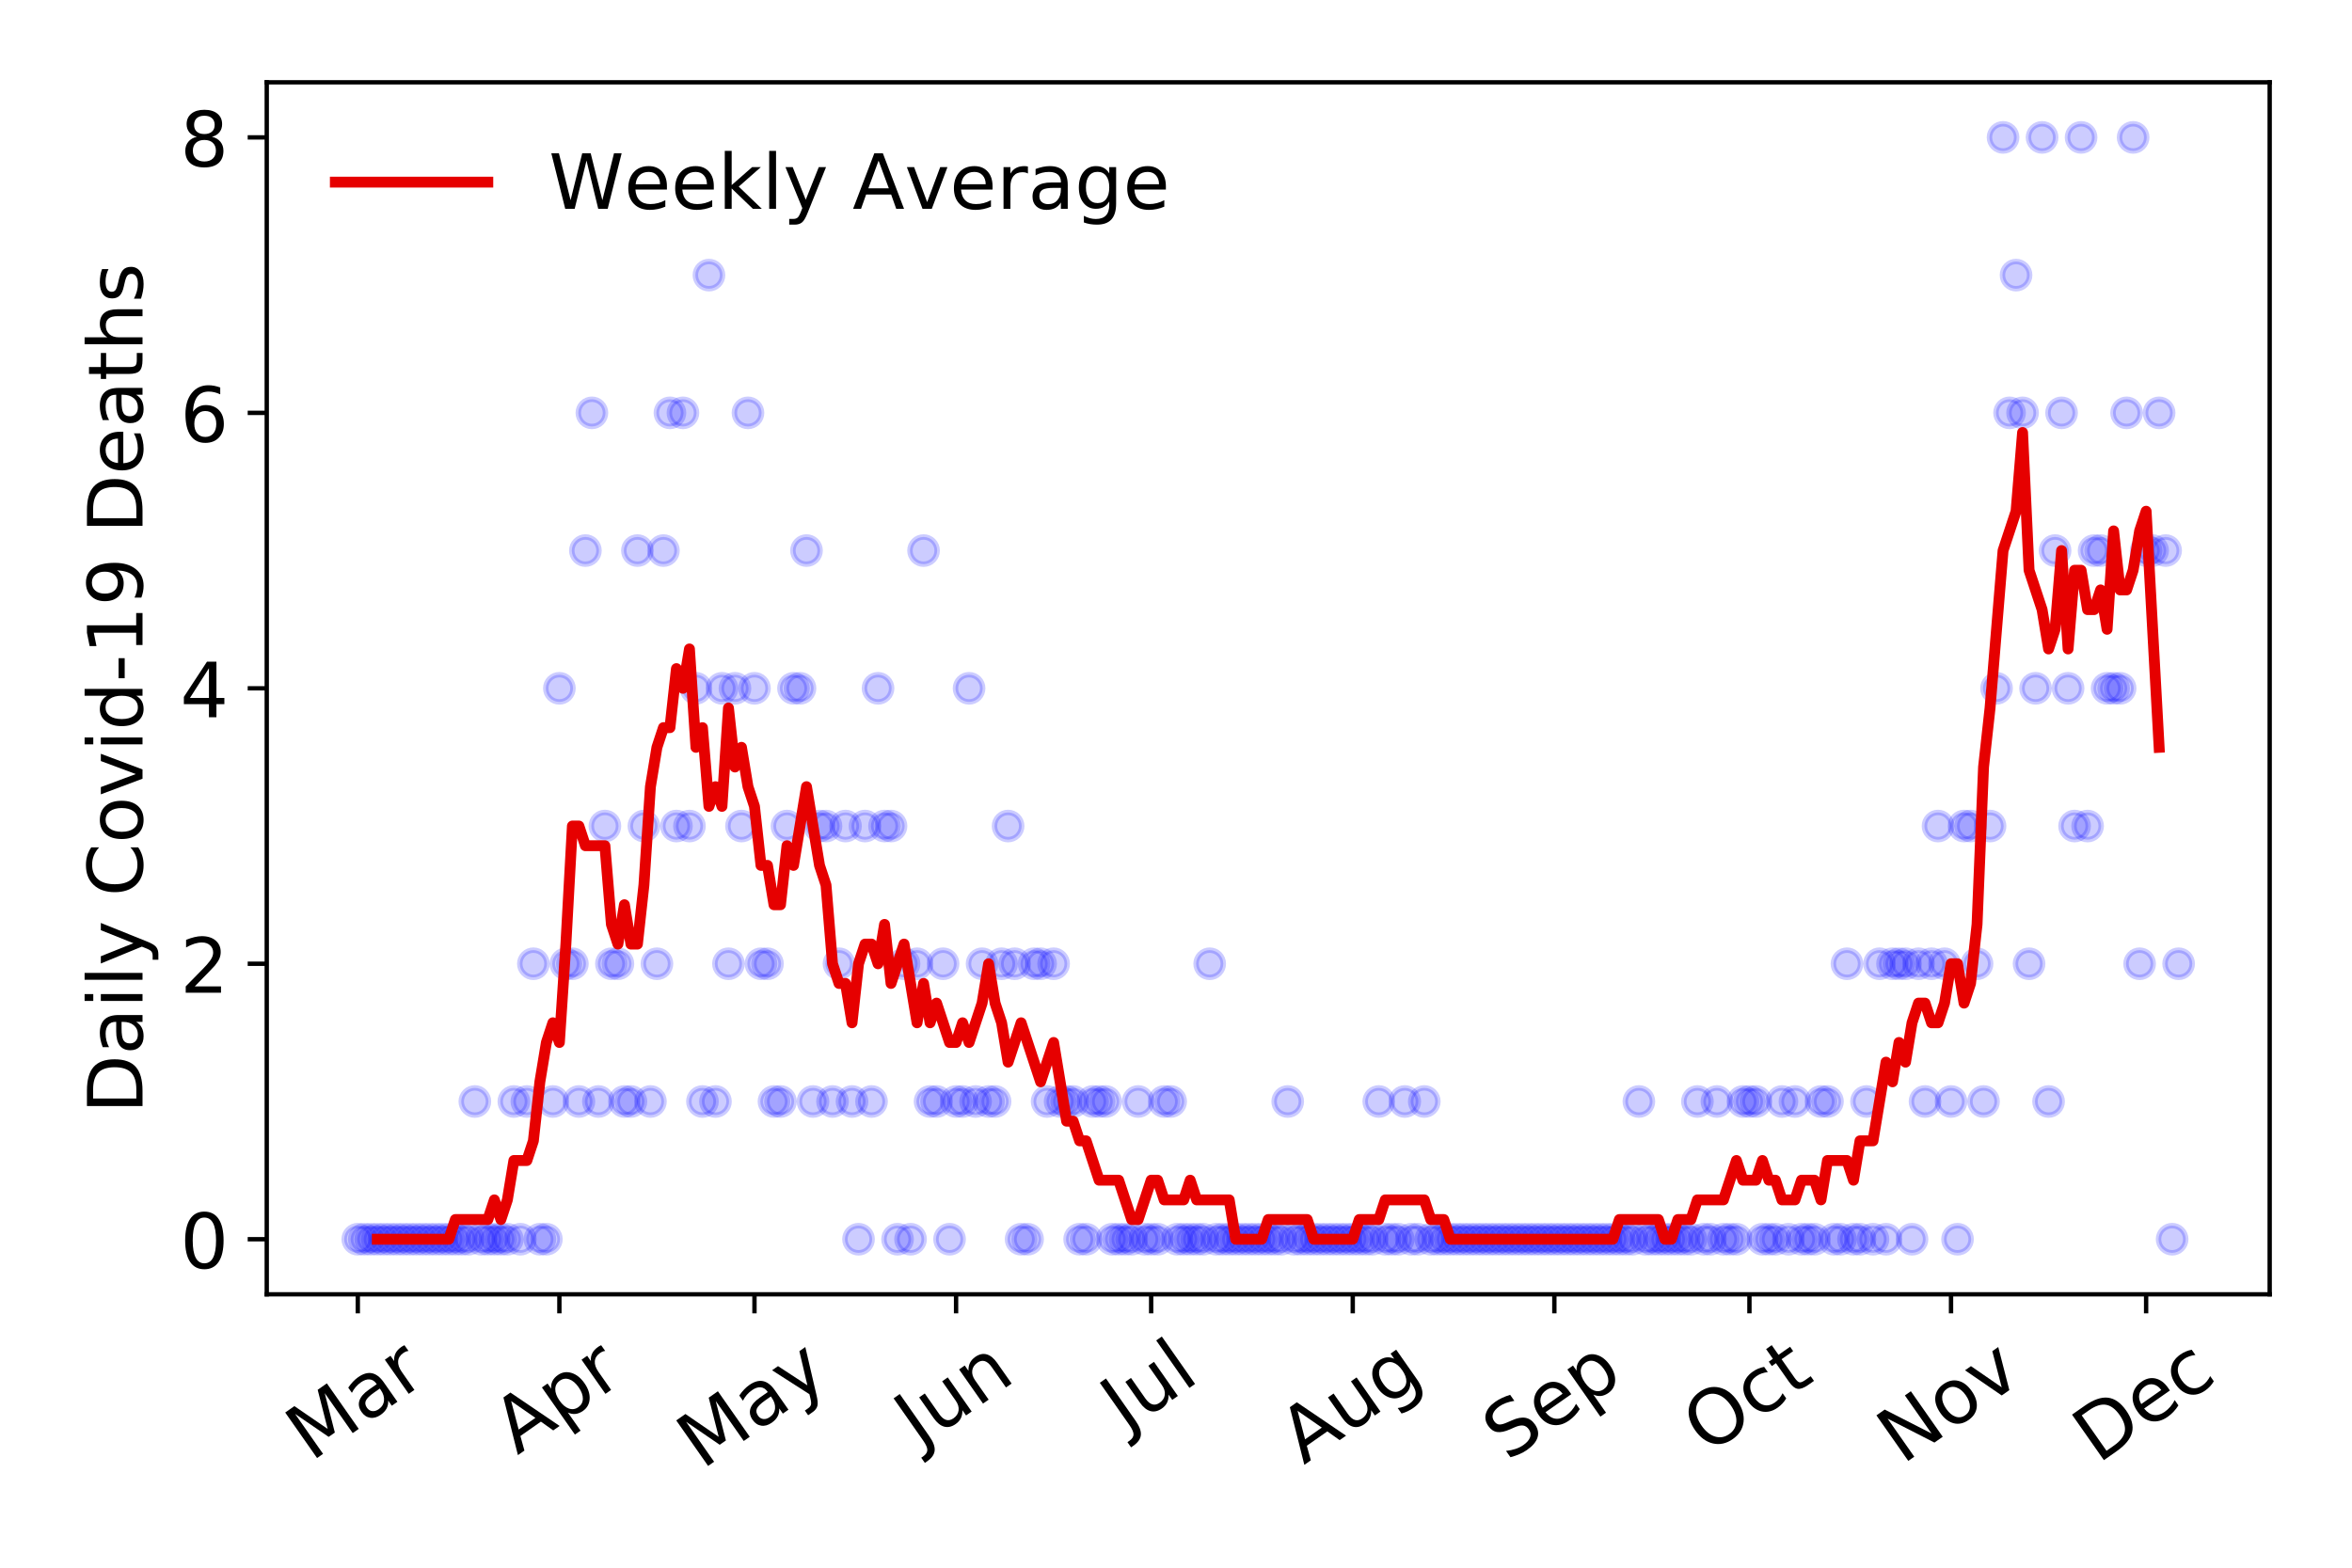<?xml version="1.0" encoding="utf-8" standalone="no"?>
<!DOCTYPE svg PUBLIC "-//W3C//DTD SVG 1.1//EN"
  "http://www.w3.org/Graphics/SVG/1.1/DTD/svg11.dtd">
<!-- Created with matplotlib (https://matplotlib.org/) -->
<svg height="288pt" version="1.1" viewBox="0 0 432 288" width="432pt" xmlns="http://www.w3.org/2000/svg" xmlns:xlink="http://www.w3.org/1999/xlink">
 <defs>
  <style type="text/css">
*{stroke-linecap:butt;stroke-linejoin:round;}
  </style>
 </defs>
 <g id="figure_1">
  <g id="patch_1">
   <path d="M 0 288 
L 432 288 
L 432 0 
L 0 0 
z
" style="fill:#ffffff;"/>
  </g>
  <g id="axes_1">
   <g id="patch_2">
    <path d="M 48.995 237.778 
L 416.88 237.778 
L 416.88 15.12 
L 48.995 15.12 
z
" style="fill:#ffffff;"/>
   </g>
   <g id="matplotlib.axis_1">
    <g id="xtick_1">
     <g id="line2d_1">
      <defs>
       <path d="M 0 0 
L 0 3.5 
" id="mad12ceca61" style="stroke:#000000;stroke-width:0.8;"/>
      </defs>
      <g>
       <use style="stroke:#000000;stroke-width:0.8;" x="65.717" xlink:href="#mad12ceca61" y="237.778"/>
      </g>
     </g>
     <g id="text_1">
      <!-- Mar -->
      <defs>
       <path d="M 9.812 72.906 
L 24.516 72.906 
L 43.109 23.297 
L 61.812 72.906 
L 76.516 72.906 
L 76.516 0 
L 66.891 0 
L 66.891 64.016 
L 48.094 14.016 
L 38.188 14.016 
L 19.391 64.016 
L 19.391 0 
L 9.812 0 
z
" id="DejaVuSans-77"/>
       <path d="M 34.281 27.484 
Q 23.391 27.484 19.188 25 
Q 14.984 22.516 14.984 16.5 
Q 14.984 11.719 18.141 8.906 
Q 21.297 6.109 26.703 6.109 
Q 34.188 6.109 38.703 11.406 
Q 43.219 16.703 43.219 25.484 
L 43.219 27.484 
z
M 52.203 31.203 
L 52.203 0 
L 43.219 0 
L 43.219 8.297 
Q 40.141 3.328 35.547 0.953 
Q 30.953 -1.422 24.312 -1.422 
Q 15.922 -1.422 10.953 3.297 
Q 6 8.016 6 15.922 
Q 6 25.141 12.172 29.828 
Q 18.359 34.516 30.609 34.516 
L 43.219 34.516 
L 43.219 35.406 
Q 43.219 41.609 39.141 45 
Q 35.062 48.391 27.688 48.391 
Q 23 48.391 18.547 47.266 
Q 14.109 46.141 10.016 43.891 
L 10.016 52.203 
Q 14.938 54.109 19.578 55.047 
Q 24.219 56 28.609 56 
Q 40.484 56 46.344 49.844 
Q 52.203 43.703 52.203 31.203 
z
" id="DejaVuSans-97"/>
       <path d="M 41.109 46.297 
Q 39.594 47.172 37.812 47.578 
Q 36.031 48 33.891 48 
Q 26.266 48 22.188 43.047 
Q 18.109 38.094 18.109 28.812 
L 18.109 0 
L 9.078 0 
L 9.078 54.688 
L 18.109 54.688 
L 18.109 46.188 
Q 20.953 51.172 25.484 53.578 
Q 30.031 56 36.531 56 
Q 37.453 56 38.578 55.875 
Q 39.703 55.766 41.062 55.516 
z
" id="DejaVuSans-114"/>
      </defs>
      <g transform="translate(57.114 268.643)rotate(-35)scale(0.14 -0.14)">
       <use xlink:href="#DejaVuSans-77"/>
       <use x="86.279" xlink:href="#DejaVuSans-97"/>
       <use x="147.559" xlink:href="#DejaVuSans-114"/>
      </g>
     </g>
    </g>
    <g id="xtick_2">
     <g id="line2d_2">
      <g>
       <use style="stroke:#000000;stroke-width:0.8;" x="102.744" xlink:href="#mad12ceca61" y="237.778"/>
      </g>
     </g>
     <g id="text_2">
      <!-- Apr -->
      <defs>
       <path d="M 34.188 63.188 
L 20.797 26.906 
L 47.609 26.906 
z
M 28.609 72.906 
L 39.797 72.906 
L 67.578 0 
L 57.328 0 
L 50.688 18.703 
L 17.828 18.703 
L 11.188 0 
L 0.781 0 
z
" id="DejaVuSans-65"/>
       <path d="M 18.109 8.203 
L 18.109 -20.797 
L 9.078 -20.797 
L 9.078 54.688 
L 18.109 54.688 
L 18.109 46.391 
Q 20.953 51.266 25.266 53.625 
Q 29.594 56 35.594 56 
Q 45.562 56 51.781 48.094 
Q 58.016 40.188 58.016 27.297 
Q 58.016 14.406 51.781 6.484 
Q 45.562 -1.422 35.594 -1.422 
Q 29.594 -1.422 25.266 0.953 
Q 20.953 3.328 18.109 8.203 
z
M 48.688 27.297 
Q 48.688 37.203 44.609 42.844 
Q 40.531 48.484 33.406 48.484 
Q 26.266 48.484 22.188 42.844 
Q 18.109 37.203 18.109 27.297 
Q 18.109 17.391 22.188 11.75 
Q 26.266 6.109 33.406 6.109 
Q 40.531 6.109 44.609 11.75 
Q 48.688 17.391 48.688 27.297 
z
" id="DejaVuSans-112"/>
      </defs>
      <g transform="translate(95.04 267.384)rotate(-35)scale(0.14 -0.14)">
       <use xlink:href="#DejaVuSans-65"/>
       <use x="68.408" xlink:href="#DejaVuSans-112"/>
       <use x="131.885" xlink:href="#DejaVuSans-114"/>
      </g>
     </g>
    </g>
    <g id="xtick_3">
     <g id="line2d_3">
      <g>
       <use style="stroke:#000000;stroke-width:0.8;" x="138.577" xlink:href="#mad12ceca61" y="237.778"/>
      </g>
     </g>
     <g id="text_3">
      <!-- May -->
      <defs>
       <path d="M 32.172 -5.078 
Q 28.375 -14.844 24.75 -17.812 
Q 21.141 -20.797 15.094 -20.797 
L 7.906 -20.797 
L 7.906 -13.281 
L 13.188 -13.281 
Q 16.891 -13.281 18.938 -11.516 
Q 21 -9.766 23.484 -3.219 
L 25.094 0.875 
L 2.984 54.688 
L 12.5 54.688 
L 29.594 11.922 
L 46.688 54.688 
L 56.203 54.688 
z
" id="DejaVuSans-121"/>
      </defs>
      <g transform="translate(128.938 270.094)rotate(-35)scale(0.14 -0.14)">
       <use xlink:href="#DejaVuSans-77"/>
       <use x="86.279" xlink:href="#DejaVuSans-97"/>
       <use x="147.559" xlink:href="#DejaVuSans-121"/>
      </g>
     </g>
    </g>
    <g id="xtick_4">
     <g id="line2d_4">
      <g>
       <use style="stroke:#000000;stroke-width:0.8;" x="175.605" xlink:href="#mad12ceca61" y="237.778"/>
      </g>
     </g>
     <g id="text_4">
      <!-- Jun -->
      <defs>
       <path d="M 9.812 72.906 
L 19.672 72.906 
L 19.672 5.078 
Q 19.672 -8.109 14.672 -14.062 
Q 9.672 -20.016 -1.422 -20.016 
L -5.172 -20.016 
L -5.172 -11.719 
L -2.094 -11.719 
Q 4.438 -11.719 7.125 -8.047 
Q 9.812 -4.391 9.812 5.078 
z
" id="DejaVuSans-74"/>
       <path d="M 8.5 21.578 
L 8.5 54.688 
L 17.484 54.688 
L 17.484 21.922 
Q 17.484 14.156 20.5 10.266 
Q 23.531 6.391 29.594 6.391 
Q 36.859 6.391 41.078 11.031 
Q 45.312 15.672 45.312 23.688 
L 45.312 54.688 
L 54.297 54.688 
L 54.297 0 
L 45.312 0 
L 45.312 8.406 
Q 42.047 3.422 37.719 1 
Q 33.406 -1.422 27.688 -1.422 
Q 18.266 -1.422 13.375 4.438 
Q 8.5 10.297 8.5 21.578 
z
M 31.109 56 
z
" id="DejaVuSans-117"/>
       <path d="M 54.891 33.016 
L 54.891 0 
L 45.906 0 
L 45.906 32.719 
Q 45.906 40.484 42.875 44.328 
Q 39.844 48.188 33.797 48.188 
Q 26.516 48.188 22.312 43.547 
Q 18.109 38.922 18.109 30.906 
L 18.109 0 
L 9.078 0 
L 9.078 54.688 
L 18.109 54.688 
L 18.109 46.188 
Q 21.344 51.125 25.703 53.562 
Q 30.078 56 35.797 56 
Q 45.219 56 50.047 50.172 
Q 54.891 44.344 54.891 33.016 
z
" id="DejaVuSans-110"/>
      </defs>
      <g transform="translate(168.861 266.039)rotate(-35)scale(0.14 -0.14)">
       <use xlink:href="#DejaVuSans-74"/>
       <use x="29.492" xlink:href="#DejaVuSans-117"/>
       <use x="92.871" xlink:href="#DejaVuSans-110"/>
      </g>
     </g>
    </g>
    <g id="xtick_5">
     <g id="line2d_5">
      <g>
       <use style="stroke:#000000;stroke-width:0.8;" x="211.438" xlink:href="#mad12ceca61" y="237.778"/>
      </g>
     </g>
     <g id="text_5">
      <!-- Jul -->
      <defs>
       <path d="M 9.422 75.984 
L 18.406 75.984 
L 18.406 0 
L 9.422 0 
z
" id="DejaVuSans-108"/>
      </defs>
      <g transform="translate(206.735 263.181)rotate(-35)scale(0.14 -0.14)">
       <use xlink:href="#DejaVuSans-74"/>
       <use x="29.492" xlink:href="#DejaVuSans-117"/>
       <use x="92.871" xlink:href="#DejaVuSans-108"/>
      </g>
     </g>
    </g>
    <g id="xtick_6">
     <g id="line2d_6">
      <g>
       <use style="stroke:#000000;stroke-width:0.8;" x="248.465" xlink:href="#mad12ceca61" y="237.778"/>
      </g>
     </g>
     <g id="text_6">
      <!-- Aug -->
      <defs>
       <path d="M 45.406 27.984 
Q 45.406 37.75 41.375 43.109 
Q 37.359 48.484 30.078 48.484 
Q 22.859 48.484 18.828 43.109 
Q 14.797 37.75 14.797 27.984 
Q 14.797 18.266 18.828 12.891 
Q 22.859 7.516 30.078 7.516 
Q 37.359 7.516 41.375 12.891 
Q 45.406 18.266 45.406 27.984 
z
M 54.391 6.781 
Q 54.391 -7.172 48.188 -13.984 
Q 42 -20.797 29.203 -20.797 
Q 24.469 -20.797 20.266 -20.094 
Q 16.062 -19.391 12.109 -17.922 
L 12.109 -9.188 
Q 16.062 -11.328 19.922 -12.344 
Q 23.781 -13.375 27.781 -13.375 
Q 36.625 -13.375 41.016 -8.766 
Q 45.406 -4.156 45.406 5.172 
L 45.406 9.625 
Q 42.625 4.781 38.281 2.391 
Q 33.938 0 27.875 0 
Q 17.828 0 11.672 7.656 
Q 5.516 15.328 5.516 27.984 
Q 5.516 40.672 11.672 48.328 
Q 17.828 56 27.875 56 
Q 33.938 56 38.281 53.609 
Q 42.625 51.219 45.406 46.391 
L 45.406 54.688 
L 54.391 54.688 
z
" id="DejaVuSans-103"/>
      </defs>
      <g transform="translate(239.484 269.172)rotate(-35)scale(0.14 -0.14)">
       <use xlink:href="#DejaVuSans-65"/>
       <use x="68.408" xlink:href="#DejaVuSans-117"/>
       <use x="131.787" xlink:href="#DejaVuSans-103"/>
      </g>
     </g>
    </g>
    <g id="xtick_7">
     <g id="line2d_7">
      <g>
       <use style="stroke:#000000;stroke-width:0.8;" x="285.493" xlink:href="#mad12ceca61" y="237.778"/>
      </g>
     </g>
     <g id="text_7">
      <!-- Sep -->
      <defs>
       <path d="M 53.516 70.516 
L 53.516 60.891 
Q 47.906 63.578 42.922 64.891 
Q 37.938 66.219 33.297 66.219 
Q 25.25 66.219 20.875 63.094 
Q 16.5 59.969 16.5 54.203 
Q 16.5 49.359 19.406 46.891 
Q 22.312 44.438 30.422 42.922 
L 36.375 41.703 
Q 47.406 39.594 52.656 34.297 
Q 57.906 29 57.906 20.125 
Q 57.906 9.516 50.797 4.047 
Q 43.703 -1.422 29.984 -1.422 
Q 24.812 -1.422 18.969 -0.25 
Q 13.141 0.922 6.891 3.219 
L 6.891 13.375 
Q 12.891 10.016 18.656 8.297 
Q 24.422 6.594 29.984 6.594 
Q 38.422 6.594 43.016 9.906 
Q 47.609 13.234 47.609 19.391 
Q 47.609 24.75 44.312 27.781 
Q 41.016 30.812 33.5 32.328 
L 27.484 33.5 
Q 16.453 35.688 11.516 40.375 
Q 6.594 45.062 6.594 53.422 
Q 6.594 63.094 13.406 68.656 
Q 20.219 74.219 32.172 74.219 
Q 37.312 74.219 42.625 73.281 
Q 47.953 72.359 53.516 70.516 
z
" id="DejaVuSans-83"/>
       <path d="M 56.203 29.594 
L 56.203 25.203 
L 14.891 25.203 
Q 15.484 15.922 20.484 11.062 
Q 25.484 6.203 34.422 6.203 
Q 39.594 6.203 44.453 7.469 
Q 49.312 8.734 54.109 11.281 
L 54.109 2.781 
Q 49.266 0.734 44.188 -0.344 
Q 39.109 -1.422 33.891 -1.422 
Q 20.797 -1.422 13.156 6.188 
Q 5.516 13.812 5.516 26.812 
Q 5.516 40.234 12.766 48.109 
Q 20.016 56 32.328 56 
Q 43.359 56 49.781 48.891 
Q 56.203 41.797 56.203 29.594 
z
M 47.219 32.234 
Q 47.125 39.594 43.094 43.984 
Q 39.062 48.391 32.422 48.391 
Q 24.906 48.391 20.391 44.141 
Q 15.875 39.891 15.188 32.172 
z
" id="DejaVuSans-101"/>
      </defs>
      <g transform="translate(276.9 268.629)rotate(-35)scale(0.14 -0.14)">
       <use xlink:href="#DejaVuSans-83"/>
       <use x="63.477" xlink:href="#DejaVuSans-101"/>
       <use x="125" xlink:href="#DejaVuSans-112"/>
      </g>
     </g>
    </g>
    <g id="xtick_8">
     <g id="line2d_8">
      <g>
       <use style="stroke:#000000;stroke-width:0.8;" x="321.325" xlink:href="#mad12ceca61" y="237.778"/>
      </g>
     </g>
     <g id="text_8">
      <!-- Oct -->
      <defs>
       <path d="M 39.406 66.219 
Q 28.656 66.219 22.328 58.203 
Q 16.016 50.203 16.016 36.375 
Q 16.016 22.609 22.328 14.594 
Q 28.656 6.594 39.406 6.594 
Q 50.141 6.594 56.422 14.594 
Q 62.703 22.609 62.703 36.375 
Q 62.703 50.203 56.422 58.203 
Q 50.141 66.219 39.406 66.219 
z
M 39.406 74.219 
Q 54.734 74.219 63.906 63.938 
Q 73.094 53.656 73.094 36.375 
Q 73.094 19.141 63.906 8.859 
Q 54.734 -1.422 39.406 -1.422 
Q 24.031 -1.422 14.812 8.828 
Q 5.609 19.094 5.609 36.375 
Q 5.609 53.656 14.812 63.938 
Q 24.031 74.219 39.406 74.219 
z
" id="DejaVuSans-79"/>
       <path d="M 48.781 52.594 
L 48.781 44.188 
Q 44.969 46.297 41.141 47.344 
Q 37.312 48.391 33.406 48.391 
Q 24.656 48.391 19.812 42.844 
Q 14.984 37.312 14.984 27.297 
Q 14.984 17.281 19.812 11.734 
Q 24.656 6.203 33.406 6.203 
Q 37.312 6.203 41.141 7.25 
Q 44.969 8.297 48.781 10.406 
L 48.781 2.094 
Q 45.016 0.344 40.984 -0.531 
Q 36.969 -1.422 32.422 -1.422 
Q 20.062 -1.422 12.781 6.344 
Q 5.516 14.109 5.516 27.297 
Q 5.516 40.672 12.859 48.328 
Q 20.219 56 33.016 56 
Q 37.156 56 41.109 55.141 
Q 45.062 54.297 48.781 52.594 
z
" id="DejaVuSans-99"/>
       <path d="M 18.312 70.219 
L 18.312 54.688 
L 36.812 54.688 
L 36.812 47.703 
L 18.312 47.703 
L 18.312 18.016 
Q 18.312 11.328 20.141 9.422 
Q 21.969 7.516 27.594 7.516 
L 36.812 7.516 
L 36.812 0 
L 27.594 0 
Q 17.188 0 13.234 3.875 
Q 9.281 7.766 9.281 18.016 
L 9.281 47.703 
L 2.688 47.703 
L 2.688 54.688 
L 9.281 54.688 
L 9.281 70.219 
z
" id="DejaVuSans-116"/>
      </defs>
      <g transform="translate(313.627 267.377)rotate(-35)scale(0.14 -0.14)">
       <use xlink:href="#DejaVuSans-79"/>
       <use x="78.711" xlink:href="#DejaVuSans-99"/>
       <use x="133.691" xlink:href="#DejaVuSans-116"/>
      </g>
     </g>
    </g>
    <g id="xtick_9">
     <g id="line2d_9">
      <g>
       <use style="stroke:#000000;stroke-width:0.8;" x="358.353" xlink:href="#mad12ceca61" y="237.778"/>
      </g>
     </g>
     <g id="text_9">
      <!-- Nov -->
      <defs>
       <path d="M 9.812 72.906 
L 23.094 72.906 
L 55.422 11.922 
L 55.422 72.906 
L 64.984 72.906 
L 64.984 0 
L 51.703 0 
L 19.391 60.984 
L 19.391 0 
L 9.812 0 
z
" id="DejaVuSans-78"/>
       <path d="M 30.609 48.391 
Q 23.391 48.391 19.188 42.75 
Q 14.984 37.109 14.984 27.297 
Q 14.984 17.484 19.156 11.844 
Q 23.344 6.203 30.609 6.203 
Q 37.797 6.203 41.984 11.859 
Q 46.188 17.531 46.188 27.297 
Q 46.188 37.016 41.984 42.703 
Q 37.797 48.391 30.609 48.391 
z
M 30.609 56 
Q 42.328 56 49.016 48.375 
Q 55.719 40.766 55.719 27.297 
Q 55.719 13.875 49.016 6.219 
Q 42.328 -1.422 30.609 -1.422 
Q 18.844 -1.422 12.172 6.219 
Q 5.516 13.875 5.516 27.297 
Q 5.516 40.766 12.172 48.375 
Q 18.844 56 30.609 56 
z
" id="DejaVuSans-111"/>
       <path d="M 2.984 54.688 
L 12.5 54.688 
L 29.594 8.797 
L 46.688 54.688 
L 56.203 54.688 
L 35.688 0 
L 23.484 0 
z
" id="DejaVuSans-118"/>
      </defs>
      <g transform="translate(349.376 269.166)rotate(-35)scale(0.14 -0.14)">
       <use xlink:href="#DejaVuSans-78"/>
       <use x="74.805" xlink:href="#DejaVuSans-111"/>
       <use x="135.986" xlink:href="#DejaVuSans-118"/>
      </g>
     </g>
    </g>
    <g id="xtick_10">
     <g id="line2d_10">
      <g>
       <use style="stroke:#000000;stroke-width:0.8;" x="394.186" xlink:href="#mad12ceca61" y="237.778"/>
      </g>
     </g>
     <g id="text_10">
      <!-- Dec -->
      <defs>
       <path d="M 19.672 64.797 
L 19.672 8.109 
L 31.594 8.109 
Q 46.688 8.109 53.688 14.938 
Q 60.688 21.781 60.688 36.531 
Q 60.688 51.172 53.688 57.984 
Q 46.688 64.797 31.594 64.797 
z
M 9.812 72.906 
L 30.078 72.906 
Q 51.266 72.906 61.172 64.094 
Q 71.094 55.281 71.094 36.531 
Q 71.094 17.672 61.125 8.828 
Q 51.172 0 30.078 0 
L 9.812 0 
z
" id="DejaVuSans-68"/>
      </defs>
      <g transform="translate(385.305 269.032)rotate(-35)scale(0.14 -0.14)">
       <use xlink:href="#DejaVuSans-68"/>
       <use x="77.002" xlink:href="#DejaVuSans-101"/>
       <use x="138.525" xlink:href="#DejaVuSans-99"/>
      </g>
     </g>
    </g>
   </g>
   <g id="matplotlib.axis_2">
    <g id="ytick_1">
     <g id="line2d_11">
      <defs>
       <path d="M 0 0 
L -3.5 0 
" id="m24337720f0" style="stroke:#000000;stroke-width:0.8;"/>
      </defs>
      <g>
       <use style="stroke:#000000;stroke-width:0.8;" x="48.995" xlink:href="#m24337720f0" y="227.657"/>
      </g>
     </g>
     <g id="text_11">
      <!-- 0 -->
      <defs>
       <path d="M 31.781 66.406 
Q 24.172 66.406 20.328 58.906 
Q 16.5 51.422 16.5 36.375 
Q 16.5 21.391 20.328 13.891 
Q 24.172 6.391 31.781 6.391 
Q 39.453 6.391 43.281 13.891 
Q 47.125 21.391 47.125 36.375 
Q 47.125 51.422 43.281 58.906 
Q 39.453 66.406 31.781 66.406 
z
M 31.781 74.219 
Q 44.047 74.219 50.516 64.516 
Q 56.984 54.828 56.984 36.375 
Q 56.984 17.969 50.516 8.266 
Q 44.047 -1.422 31.781 -1.422 
Q 19.531 -1.422 13.062 8.266 
Q 6.594 17.969 6.594 36.375 
Q 6.594 54.828 13.062 64.516 
Q 19.531 74.219 31.781 74.219 
z
" id="DejaVuSans-48"/>
      </defs>
      <g transform="translate(33.087 232.976)scale(0.14 -0.14)">
       <use xlink:href="#DejaVuSans-48"/>
      </g>
     </g>
    </g>
    <g id="ytick_2">
     <g id="line2d_12">
      <g>
       <use style="stroke:#000000;stroke-width:0.8;" x="48.995" xlink:href="#m24337720f0" y="177.053"/>
      </g>
     </g>
     <g id="text_12">
      <!-- 2 -->
      <defs>
       <path d="M 19.188 8.297 
L 53.609 8.297 
L 53.609 0 
L 7.328 0 
L 7.328 8.297 
Q 12.938 14.109 22.625 23.891 
Q 32.328 33.688 34.812 36.531 
Q 39.547 41.844 41.422 45.531 
Q 43.312 49.219 43.312 52.781 
Q 43.312 58.594 39.234 62.25 
Q 35.156 65.922 28.609 65.922 
Q 23.969 65.922 18.812 64.312 
Q 13.672 62.703 7.812 59.422 
L 7.812 69.391 
Q 13.766 71.781 18.938 73 
Q 24.125 74.219 28.422 74.219 
Q 39.75 74.219 46.484 68.547 
Q 53.219 62.891 53.219 53.422 
Q 53.219 48.922 51.531 44.891 
Q 49.859 40.875 45.406 35.406 
Q 44.188 33.984 37.641 27.219 
Q 31.109 20.453 19.188 8.297 
z
" id="DejaVuSans-50"/>
      </defs>
      <g transform="translate(33.087 182.372)scale(0.14 -0.14)">
       <use xlink:href="#DejaVuSans-50"/>
      </g>
     </g>
    </g>
    <g id="ytick_3">
     <g id="line2d_13">
      <g>
       <use style="stroke:#000000;stroke-width:0.8;" x="48.995" xlink:href="#m24337720f0" y="126.449"/>
      </g>
     </g>
     <g id="text_13">
      <!-- 4 -->
      <defs>
       <path d="M 37.797 64.312 
L 12.891 25.391 
L 37.797 25.391 
z
M 35.203 72.906 
L 47.609 72.906 
L 47.609 25.391 
L 58.016 25.391 
L 58.016 17.188 
L 47.609 17.188 
L 47.609 0 
L 37.797 0 
L 37.797 17.188 
L 4.891 17.188 
L 4.891 26.703 
z
" id="DejaVuSans-52"/>
      </defs>
      <g transform="translate(33.087 131.768)scale(0.14 -0.14)">
       <use xlink:href="#DejaVuSans-52"/>
      </g>
     </g>
    </g>
    <g id="ytick_4">
     <g id="line2d_14">
      <g>
       <use style="stroke:#000000;stroke-width:0.8;" x="48.995" xlink:href="#m24337720f0" y="75.845"/>
      </g>
     </g>
     <g id="text_14">
      <!-- 6 -->
      <defs>
       <path d="M 33.016 40.375 
Q 26.375 40.375 22.484 35.828 
Q 18.609 31.297 18.609 23.391 
Q 18.609 15.531 22.484 10.953 
Q 26.375 6.391 33.016 6.391 
Q 39.656 6.391 43.531 10.953 
Q 47.406 15.531 47.406 23.391 
Q 47.406 31.297 43.531 35.828 
Q 39.656 40.375 33.016 40.375 
z
M 52.594 71.297 
L 52.594 62.312 
Q 48.875 64.062 45.094 64.984 
Q 41.312 65.922 37.594 65.922 
Q 27.828 65.922 22.672 59.328 
Q 17.531 52.734 16.797 39.406 
Q 19.672 43.656 24.016 45.922 
Q 28.375 48.188 33.594 48.188 
Q 44.578 48.188 50.953 41.516 
Q 57.328 34.859 57.328 23.391 
Q 57.328 12.156 50.688 5.359 
Q 44.047 -1.422 33.016 -1.422 
Q 20.359 -1.422 13.672 8.266 
Q 6.984 17.969 6.984 36.375 
Q 6.984 53.656 15.188 63.938 
Q 23.391 74.219 37.203 74.219 
Q 40.922 74.219 44.703 73.484 
Q 48.484 72.75 52.594 71.297 
z
" id="DejaVuSans-54"/>
      </defs>
      <g transform="translate(33.087 81.164)scale(0.14 -0.14)">
       <use xlink:href="#DejaVuSans-54"/>
      </g>
     </g>
    </g>
    <g id="ytick_5">
     <g id="line2d_15">
      <g>
       <use style="stroke:#000000;stroke-width:0.8;" x="48.995" xlink:href="#m24337720f0" y="25.241"/>
      </g>
     </g>
     <g id="text_15">
      <!-- 8 -->
      <defs>
       <path d="M 31.781 34.625 
Q 24.75 34.625 20.719 30.859 
Q 16.703 27.094 16.703 20.516 
Q 16.703 13.922 20.719 10.156 
Q 24.75 6.391 31.781 6.391 
Q 38.812 6.391 42.859 10.172 
Q 46.922 13.969 46.922 20.516 
Q 46.922 27.094 42.891 30.859 
Q 38.875 34.625 31.781 34.625 
z
M 21.922 38.812 
Q 15.578 40.375 12.031 44.719 
Q 8.5 49.078 8.5 55.328 
Q 8.5 64.062 14.719 69.141 
Q 20.953 74.219 31.781 74.219 
Q 42.672 74.219 48.875 69.141 
Q 55.078 64.062 55.078 55.328 
Q 55.078 49.078 51.531 44.719 
Q 48 40.375 41.703 38.812 
Q 48.828 37.156 52.797 32.312 
Q 56.781 27.484 56.781 20.516 
Q 56.781 9.906 50.312 4.234 
Q 43.844 -1.422 31.781 -1.422 
Q 19.734 -1.422 13.25 4.234 
Q 6.781 9.906 6.781 20.516 
Q 6.781 27.484 10.781 32.312 
Q 14.797 37.156 21.922 38.812 
z
M 18.312 54.391 
Q 18.312 48.734 21.844 45.562 
Q 25.391 42.391 31.781 42.391 
Q 38.141 42.391 41.719 45.562 
Q 45.312 48.734 45.312 54.391 
Q 45.312 60.062 41.719 63.234 
Q 38.141 66.406 31.781 66.406 
Q 25.391 66.406 21.844 63.234 
Q 18.312 60.062 18.312 54.391 
z
" id="DejaVuSans-56"/>
      </defs>
      <g transform="translate(33.087 30.56)scale(0.14 -0.14)">
       <use xlink:href="#DejaVuSans-56"/>
      </g>
     </g>
    </g>
    <g id="text_16">
     <!-- Daily Covid-19 Deaths -->
     <defs>
      <path d="M 9.422 54.688 
L 18.406 54.688 
L 18.406 0 
L 9.422 0 
z
M 9.422 75.984 
L 18.406 75.984 
L 18.406 64.594 
L 9.422 64.594 
z
" id="DejaVuSans-105"/>
      <path id="DejaVuSans-32"/>
      <path d="M 64.406 67.281 
L 64.406 56.891 
Q 59.422 61.531 53.781 63.812 
Q 48.141 66.109 41.797 66.109 
Q 29.297 66.109 22.656 58.469 
Q 16.016 50.828 16.016 36.375 
Q 16.016 21.969 22.656 14.328 
Q 29.297 6.688 41.797 6.688 
Q 48.141 6.688 53.781 8.984 
Q 59.422 11.281 64.406 15.922 
L 64.406 5.609 
Q 59.234 2.094 53.438 0.328 
Q 47.656 -1.422 41.219 -1.422 
Q 24.656 -1.422 15.125 8.703 
Q 5.609 18.844 5.609 36.375 
Q 5.609 53.953 15.125 64.078 
Q 24.656 74.219 41.219 74.219 
Q 47.75 74.219 53.531 72.484 
Q 59.328 70.75 64.406 67.281 
z
" id="DejaVuSans-67"/>
      <path d="M 45.406 46.391 
L 45.406 75.984 
L 54.391 75.984 
L 54.391 0 
L 45.406 0 
L 45.406 8.203 
Q 42.578 3.328 38.25 0.953 
Q 33.938 -1.422 27.875 -1.422 
Q 17.969 -1.422 11.734 6.484 
Q 5.516 14.406 5.516 27.297 
Q 5.516 40.188 11.734 48.094 
Q 17.969 56 27.875 56 
Q 33.938 56 38.25 53.625 
Q 42.578 51.266 45.406 46.391 
z
M 14.797 27.297 
Q 14.797 17.391 18.875 11.75 
Q 22.953 6.109 30.078 6.109 
Q 37.203 6.109 41.297 11.75 
Q 45.406 17.391 45.406 27.297 
Q 45.406 37.203 41.297 42.844 
Q 37.203 48.484 30.078 48.484 
Q 22.953 48.484 18.875 42.844 
Q 14.797 37.203 14.797 27.297 
z
" id="DejaVuSans-100"/>
      <path d="M 4.891 31.391 
L 31.203 31.391 
L 31.203 23.391 
L 4.891 23.391 
z
" id="DejaVuSans-45"/>
      <path d="M 12.406 8.297 
L 28.516 8.297 
L 28.516 63.922 
L 10.984 60.406 
L 10.984 69.391 
L 28.422 72.906 
L 38.281 72.906 
L 38.281 8.297 
L 54.391 8.297 
L 54.391 0 
L 12.406 0 
z
" id="DejaVuSans-49"/>
      <path d="M 10.984 1.516 
L 10.984 10.5 
Q 14.703 8.734 18.5 7.812 
Q 22.312 6.891 25.984 6.891 
Q 35.75 6.891 40.891 13.453 
Q 46.047 20.016 46.781 33.406 
Q 43.953 29.203 39.594 26.953 
Q 35.25 24.703 29.984 24.703 
Q 19.047 24.703 12.672 31.312 
Q 6.297 37.938 6.297 49.422 
Q 6.297 60.641 12.938 67.422 
Q 19.578 74.219 30.609 74.219 
Q 43.266 74.219 49.922 64.516 
Q 56.594 54.828 56.594 36.375 
Q 56.594 19.141 48.406 8.859 
Q 40.234 -1.422 26.422 -1.422 
Q 22.703 -1.422 18.891 -0.688 
Q 15.094 0.047 10.984 1.516 
z
M 30.609 32.422 
Q 37.25 32.422 41.125 36.953 
Q 45.016 41.5 45.016 49.422 
Q 45.016 57.281 41.125 61.844 
Q 37.25 66.406 30.609 66.406 
Q 23.969 66.406 20.094 61.844 
Q 16.219 57.281 16.219 49.422 
Q 16.219 41.5 20.094 36.953 
Q 23.969 32.422 30.609 32.422 
z
" id="DejaVuSans-57"/>
      <path d="M 54.891 33.016 
L 54.891 0 
L 45.906 0 
L 45.906 32.719 
Q 45.906 40.484 42.875 44.328 
Q 39.844 48.188 33.797 48.188 
Q 26.516 48.188 22.312 43.547 
Q 18.109 38.922 18.109 30.906 
L 18.109 0 
L 9.078 0 
L 9.078 75.984 
L 18.109 75.984 
L 18.109 46.188 
Q 21.344 51.125 25.703 53.562 
Q 30.078 56 35.797 56 
Q 45.219 56 50.047 50.172 
Q 54.891 44.344 54.891 33.016 
z
" id="DejaVuSans-104"/>
      <path d="M 44.281 53.078 
L 44.281 44.578 
Q 40.484 46.531 36.375 47.5 
Q 32.281 48.484 27.875 48.484 
Q 21.188 48.484 17.844 46.438 
Q 14.5 44.391 14.5 40.281 
Q 14.5 37.156 16.891 35.375 
Q 19.281 33.594 26.516 31.984 
L 29.594 31.297 
Q 39.156 29.25 43.188 25.516 
Q 47.219 21.781 47.219 15.094 
Q 47.219 7.469 41.188 3.016 
Q 35.156 -1.422 24.609 -1.422 
Q 20.219 -1.422 15.453 -0.562 
Q 10.688 0.297 5.422 2 
L 5.422 11.281 
Q 10.406 8.688 15.234 7.391 
Q 20.062 6.109 24.812 6.109 
Q 31.156 6.109 34.562 8.281 
Q 37.984 10.453 37.984 14.406 
Q 37.984 18.062 35.516 20.016 
Q 33.062 21.969 24.703 23.781 
L 21.578 24.516 
Q 13.234 26.266 9.516 29.906 
Q 5.812 33.547 5.812 39.891 
Q 5.812 47.609 11.281 51.797 
Q 16.75 56 26.812 56 
Q 31.781 56 36.172 55.266 
Q 40.578 54.547 44.281 53.078 
z
" id="DejaVuSans-115"/>
     </defs>
     <g transform="translate(26.176 204.56)rotate(-90)scale(0.14 -0.14)">
      <use xlink:href="#DejaVuSans-68"/>
      <use x="77.002" xlink:href="#DejaVuSans-97"/>
      <use x="138.281" xlink:href="#DejaVuSans-105"/>
      <use x="166.064" xlink:href="#DejaVuSans-108"/>
      <use x="193.848" xlink:href="#DejaVuSans-121"/>
      <use x="253.027" xlink:href="#DejaVuSans-32"/>
      <use x="284.814" xlink:href="#DejaVuSans-67"/>
      <use x="354.639" xlink:href="#DejaVuSans-111"/>
      <use x="415.82" xlink:href="#DejaVuSans-118"/>
      <use x="475" xlink:href="#DejaVuSans-105"/>
      <use x="502.783" xlink:href="#DejaVuSans-100"/>
      <use x="566.26" xlink:href="#DejaVuSans-45"/>
      <use x="602.344" xlink:href="#DejaVuSans-49"/>
      <use x="665.967" xlink:href="#DejaVuSans-57"/>
      <use x="729.59" xlink:href="#DejaVuSans-32"/>
      <use x="761.377" xlink:href="#DejaVuSans-68"/>
      <use x="838.379" xlink:href="#DejaVuSans-101"/>
      <use x="899.902" xlink:href="#DejaVuSans-97"/>
      <use x="961.182" xlink:href="#DejaVuSans-116"/>
      <use x="1000.391" xlink:href="#DejaVuSans-104"/>
      <use x="1063.77" xlink:href="#DejaVuSans-115"/>
     </g>
    </g>
   </g>
   <g id="line2d_16">
    <defs>
     <path d="M 0 2.5 
C 0.663 2.5 1.299 2.237 1.768 1.768 
C 2.237 1.299 2.5 0.663 2.5 0 
C 2.5 -0.663 2.237 -1.299 1.768 -1.768 
C 1.299 -2.237 0.663 -2.5 0 -2.5 
C -0.663 -2.5 -1.299 -2.237 -1.768 -1.768 
C -2.237 -1.299 -2.5 -0.663 -2.5 0 
C -2.5 0.663 -2.237 1.299 -1.768 1.768 
C -1.299 2.237 -0.663 2.5 0 2.5 
z
" id="maba9ec6e3c" style="stroke:#0000ff;stroke-opacity:0.2;"/>
    </defs>
    <g clip-path="url(#p77f48bdd7a)">
     <use style="fill:#0000ff;fill-opacity:0.2;stroke:#0000ff;stroke-opacity:0.2;" x="65.717" xlink:href="#maba9ec6e3c" y="227.657"/>
     <use style="fill:#0000ff;fill-opacity:0.2;stroke:#0000ff;stroke-opacity:0.2;" x="66.911" xlink:href="#maba9ec6e3c" y="227.657"/>
     <use style="fill:#0000ff;fill-opacity:0.2;stroke:#0000ff;stroke-opacity:0.2;" x="68.106" xlink:href="#maba9ec6e3c" y="227.657"/>
     <use style="fill:#0000ff;fill-opacity:0.2;stroke:#0000ff;stroke-opacity:0.2;" x="69.3" xlink:href="#maba9ec6e3c" y="227.657"/>
     <use style="fill:#0000ff;fill-opacity:0.2;stroke:#0000ff;stroke-opacity:0.2;" x="70.495" xlink:href="#maba9ec6e3c" y="227.657"/>
     <use style="fill:#0000ff;fill-opacity:0.2;stroke:#0000ff;stroke-opacity:0.2;" x="71.689" xlink:href="#maba9ec6e3c" y="227.657"/>
     <use style="fill:#0000ff;fill-opacity:0.2;stroke:#0000ff;stroke-opacity:0.2;" x="72.884" xlink:href="#maba9ec6e3c" y="227.657"/>
     <use style="fill:#0000ff;fill-opacity:0.2;stroke:#0000ff;stroke-opacity:0.2;" x="74.078" xlink:href="#maba9ec6e3c" y="227.657"/>
     <use style="fill:#0000ff;fill-opacity:0.2;stroke:#0000ff;stroke-opacity:0.2;" x="75.272" xlink:href="#maba9ec6e3c" y="227.657"/>
     <use style="fill:#0000ff;fill-opacity:0.2;stroke:#0000ff;stroke-opacity:0.2;" x="76.467" xlink:href="#maba9ec6e3c" y="227.657"/>
     <use style="fill:#0000ff;fill-opacity:0.2;stroke:#0000ff;stroke-opacity:0.2;" x="77.661" xlink:href="#maba9ec6e3c" y="227.657"/>
     <use style="fill:#0000ff;fill-opacity:0.2;stroke:#0000ff;stroke-opacity:0.2;" x="78.856" xlink:href="#maba9ec6e3c" y="227.657"/>
     <use style="fill:#0000ff;fill-opacity:0.2;stroke:#0000ff;stroke-opacity:0.2;" x="80.05" xlink:href="#maba9ec6e3c" y="227.657"/>
     <use style="fill:#0000ff;fill-opacity:0.2;stroke:#0000ff;stroke-opacity:0.2;" x="81.245" xlink:href="#maba9ec6e3c" y="227.657"/>
     <use style="fill:#0000ff;fill-opacity:0.2;stroke:#0000ff;stroke-opacity:0.2;" x="82.439" xlink:href="#maba9ec6e3c" y="227.657"/>
     <use style="fill:#0000ff;fill-opacity:0.2;stroke:#0000ff;stroke-opacity:0.2;" x="83.634" xlink:href="#maba9ec6e3c" y="227.657"/>
     <use style="fill:#0000ff;fill-opacity:0.2;stroke:#0000ff;stroke-opacity:0.2;" x="84.828" xlink:href="#maba9ec6e3c" y="227.657"/>
     <use style="fill:#0000ff;fill-opacity:0.2;stroke:#0000ff;stroke-opacity:0.2;" x="86.022" xlink:href="#maba9ec6e3c" y="227.657"/>
     <use style="fill:#0000ff;fill-opacity:0.2;stroke:#0000ff;stroke-opacity:0.2;" x="87.217" xlink:href="#maba9ec6e3c" y="202.355"/>
     <use style="fill:#0000ff;fill-opacity:0.2;stroke:#0000ff;stroke-opacity:0.2;" x="88.411" xlink:href="#maba9ec6e3c" y="227.657"/>
     <use style="fill:#0000ff;fill-opacity:0.2;stroke:#0000ff;stroke-opacity:0.2;" x="89.606" xlink:href="#maba9ec6e3c" y="227.657"/>
     <use style="fill:#0000ff;fill-opacity:0.2;stroke:#0000ff;stroke-opacity:0.2;" x="90.8" xlink:href="#maba9ec6e3c" y="227.657"/>
     <use style="fill:#0000ff;fill-opacity:0.2;stroke:#0000ff;stroke-opacity:0.2;" x="91.995" xlink:href="#maba9ec6e3c" y="227.657"/>
     <use style="fill:#0000ff;fill-opacity:0.2;stroke:#0000ff;stroke-opacity:0.2;" x="93.189" xlink:href="#maba9ec6e3c" y="227.657"/>
     <use style="fill:#0000ff;fill-opacity:0.2;stroke:#0000ff;stroke-opacity:0.2;" x="94.383" xlink:href="#maba9ec6e3c" y="202.355"/>
     <use style="fill:#0000ff;fill-opacity:0.2;stroke:#0000ff;stroke-opacity:0.2;" x="95.578" xlink:href="#maba9ec6e3c" y="227.657"/>
     <use style="fill:#0000ff;fill-opacity:0.2;stroke:#0000ff;stroke-opacity:0.2;" x="96.772" xlink:href="#maba9ec6e3c" y="202.355"/>
     <use style="fill:#0000ff;fill-opacity:0.2;stroke:#0000ff;stroke-opacity:0.2;" x="97.967" xlink:href="#maba9ec6e3c" y="177.053"/>
     <use style="fill:#0000ff;fill-opacity:0.2;stroke:#0000ff;stroke-opacity:0.2;" x="99.161" xlink:href="#maba9ec6e3c" y="227.657"/>
     <use style="fill:#0000ff;fill-opacity:0.2;stroke:#0000ff;stroke-opacity:0.2;" x="100.356" xlink:href="#maba9ec6e3c" y="227.657"/>
     <use style="fill:#0000ff;fill-opacity:0.2;stroke:#0000ff;stroke-opacity:0.2;" x="101.55" xlink:href="#maba9ec6e3c" y="202.355"/>
     <use style="fill:#0000ff;fill-opacity:0.2;stroke:#0000ff;stroke-opacity:0.2;" x="102.744" xlink:href="#maba9ec6e3c" y="126.449"/>
     <use style="fill:#0000ff;fill-opacity:0.2;stroke:#0000ff;stroke-opacity:0.2;" x="103.939" xlink:href="#maba9ec6e3c" y="177.053"/>
     <use style="fill:#0000ff;fill-opacity:0.2;stroke:#0000ff;stroke-opacity:0.2;" x="105.133" xlink:href="#maba9ec6e3c" y="177.053"/>
     <use style="fill:#0000ff;fill-opacity:0.2;stroke:#0000ff;stroke-opacity:0.2;" x="106.328" xlink:href="#maba9ec6e3c" y="202.355"/>
     <use style="fill:#0000ff;fill-opacity:0.2;stroke:#0000ff;stroke-opacity:0.2;" x="107.522" xlink:href="#maba9ec6e3c" y="101.147"/>
     <use style="fill:#0000ff;fill-opacity:0.2;stroke:#0000ff;stroke-opacity:0.2;" x="108.717" xlink:href="#maba9ec6e3c" y="75.845"/>
     <use style="fill:#0000ff;fill-opacity:0.2;stroke:#0000ff;stroke-opacity:0.2;" x="109.911" xlink:href="#maba9ec6e3c" y="202.355"/>
     <use style="fill:#0000ff;fill-opacity:0.2;stroke:#0000ff;stroke-opacity:0.2;" x="111.105" xlink:href="#maba9ec6e3c" y="151.751"/>
     <use style="fill:#0000ff;fill-opacity:0.2;stroke:#0000ff;stroke-opacity:0.2;" x="112.3" xlink:href="#maba9ec6e3c" y="177.053"/>
     <use style="fill:#0000ff;fill-opacity:0.2;stroke:#0000ff;stroke-opacity:0.2;" x="113.494" xlink:href="#maba9ec6e3c" y="177.053"/>
     <use style="fill:#0000ff;fill-opacity:0.2;stroke:#0000ff;stroke-opacity:0.2;" x="114.689" xlink:href="#maba9ec6e3c" y="202.355"/>
     <use style="fill:#0000ff;fill-opacity:0.2;stroke:#0000ff;stroke-opacity:0.2;" x="115.883" xlink:href="#maba9ec6e3c" y="202.355"/>
     <use style="fill:#0000ff;fill-opacity:0.2;stroke:#0000ff;stroke-opacity:0.2;" x="117.078" xlink:href="#maba9ec6e3c" y="101.147"/>
     <use style="fill:#0000ff;fill-opacity:0.2;stroke:#0000ff;stroke-opacity:0.2;" x="118.272" xlink:href="#maba9ec6e3c" y="151.751"/>
     <use style="fill:#0000ff;fill-opacity:0.2;stroke:#0000ff;stroke-opacity:0.2;" x="119.466" xlink:href="#maba9ec6e3c" y="202.355"/>
     <use style="fill:#0000ff;fill-opacity:0.2;stroke:#0000ff;stroke-opacity:0.2;" x="120.661" xlink:href="#maba9ec6e3c" y="177.053"/>
     <use style="fill:#0000ff;fill-opacity:0.2;stroke:#0000ff;stroke-opacity:0.2;" x="121.855" xlink:href="#maba9ec6e3c" y="101.147"/>
     <use style="fill:#0000ff;fill-opacity:0.2;stroke:#0000ff;stroke-opacity:0.2;" x="123.05" xlink:href="#maba9ec6e3c" y="75.845"/>
     <use style="fill:#0000ff;fill-opacity:0.2;stroke:#0000ff;stroke-opacity:0.2;" x="124.244" xlink:href="#maba9ec6e3c" y="151.751"/>
     <use style="fill:#0000ff;fill-opacity:0.2;stroke:#0000ff;stroke-opacity:0.2;" x="125.439" xlink:href="#maba9ec6e3c" y="75.845"/>
     <use style="fill:#0000ff;fill-opacity:0.2;stroke:#0000ff;stroke-opacity:0.2;" x="126.633" xlink:href="#maba9ec6e3c" y="151.751"/>
     <use style="fill:#0000ff;fill-opacity:0.2;stroke:#0000ff;stroke-opacity:0.2;" x="127.828" xlink:href="#maba9ec6e3c" y="126.449"/>
     <use style="fill:#0000ff;fill-opacity:0.2;stroke:#0000ff;stroke-opacity:0.2;" x="129.022" xlink:href="#maba9ec6e3c" y="202.355"/>
     <use style="fill:#0000ff;fill-opacity:0.2;stroke:#0000ff;stroke-opacity:0.2;" x="130.216" xlink:href="#maba9ec6e3c" y="50.543"/>
     <use style="fill:#0000ff;fill-opacity:0.2;stroke:#0000ff;stroke-opacity:0.2;" x="131.411" xlink:href="#maba9ec6e3c" y="202.355"/>
     <use style="fill:#0000ff;fill-opacity:0.2;stroke:#0000ff;stroke-opacity:0.2;" x="132.605" xlink:href="#maba9ec6e3c" y="126.449"/>
     <use style="fill:#0000ff;fill-opacity:0.2;stroke:#0000ff;stroke-opacity:0.2;" x="133.8" xlink:href="#maba9ec6e3c" y="177.053"/>
     <use style="fill:#0000ff;fill-opacity:0.2;stroke:#0000ff;stroke-opacity:0.2;" x="134.994" xlink:href="#maba9ec6e3c" y="126.449"/>
     <use style="fill:#0000ff;fill-opacity:0.2;stroke:#0000ff;stroke-opacity:0.2;" x="136.189" xlink:href="#maba9ec6e3c" y="151.751"/>
     <use style="fill:#0000ff;fill-opacity:0.2;stroke:#0000ff;stroke-opacity:0.2;" x="137.383" xlink:href="#maba9ec6e3c" y="75.845"/>
     <use style="fill:#0000ff;fill-opacity:0.2;stroke:#0000ff;stroke-opacity:0.2;" x="138.577" xlink:href="#maba9ec6e3c" y="126.449"/>
     <use style="fill:#0000ff;fill-opacity:0.2;stroke:#0000ff;stroke-opacity:0.2;" x="139.772" xlink:href="#maba9ec6e3c" y="177.053"/>
     <use style="fill:#0000ff;fill-opacity:0.2;stroke:#0000ff;stroke-opacity:0.2;" x="140.966" xlink:href="#maba9ec6e3c" y="177.053"/>
     <use style="fill:#0000ff;fill-opacity:0.2;stroke:#0000ff;stroke-opacity:0.2;" x="142.161" xlink:href="#maba9ec6e3c" y="202.355"/>
     <use style="fill:#0000ff;fill-opacity:0.2;stroke:#0000ff;stroke-opacity:0.2;" x="143.355" xlink:href="#maba9ec6e3c" y="202.355"/>
     <use style="fill:#0000ff;fill-opacity:0.2;stroke:#0000ff;stroke-opacity:0.2;" x="144.55" xlink:href="#maba9ec6e3c" y="151.751"/>
     <use style="fill:#0000ff;fill-opacity:0.2;stroke:#0000ff;stroke-opacity:0.2;" x="145.744" xlink:href="#maba9ec6e3c" y="126.449"/>
     <use style="fill:#0000ff;fill-opacity:0.2;stroke:#0000ff;stroke-opacity:0.2;" x="146.938" xlink:href="#maba9ec6e3c" y="126.449"/>
     <use style="fill:#0000ff;fill-opacity:0.2;stroke:#0000ff;stroke-opacity:0.2;" x="148.133" xlink:href="#maba9ec6e3c" y="101.147"/>
     <use style="fill:#0000ff;fill-opacity:0.2;stroke:#0000ff;stroke-opacity:0.2;" x="149.327" xlink:href="#maba9ec6e3c" y="202.355"/>
     <use style="fill:#0000ff;fill-opacity:0.2;stroke:#0000ff;stroke-opacity:0.2;" x="150.522" xlink:href="#maba9ec6e3c" y="151.751"/>
     <use style="fill:#0000ff;fill-opacity:0.2;stroke:#0000ff;stroke-opacity:0.2;" x="151.716" xlink:href="#maba9ec6e3c" y="151.751"/>
     <use style="fill:#0000ff;fill-opacity:0.2;stroke:#0000ff;stroke-opacity:0.2;" x="152.911" xlink:href="#maba9ec6e3c" y="202.355"/>
     <use style="fill:#0000ff;fill-opacity:0.2;stroke:#0000ff;stroke-opacity:0.2;" x="154.105" xlink:href="#maba9ec6e3c" y="177.053"/>
     <use style="fill:#0000ff;fill-opacity:0.2;stroke:#0000ff;stroke-opacity:0.2;" x="155.299" xlink:href="#maba9ec6e3c" y="151.751"/>
     <use style="fill:#0000ff;fill-opacity:0.2;stroke:#0000ff;stroke-opacity:0.2;" x="156.494" xlink:href="#maba9ec6e3c" y="202.355"/>
     <use style="fill:#0000ff;fill-opacity:0.2;stroke:#0000ff;stroke-opacity:0.2;" x="157.688" xlink:href="#maba9ec6e3c" y="227.657"/>
     <use style="fill:#0000ff;fill-opacity:0.2;stroke:#0000ff;stroke-opacity:0.2;" x="158.883" xlink:href="#maba9ec6e3c" y="151.751"/>
     <use style="fill:#0000ff;fill-opacity:0.2;stroke:#0000ff;stroke-opacity:0.2;" x="160.077" xlink:href="#maba9ec6e3c" y="202.355"/>
     <use style="fill:#0000ff;fill-opacity:0.2;stroke:#0000ff;stroke-opacity:0.2;" x="161.272" xlink:href="#maba9ec6e3c" y="126.449"/>
     <use style="fill:#0000ff;fill-opacity:0.2;stroke:#0000ff;stroke-opacity:0.2;" x="162.466" xlink:href="#maba9ec6e3c" y="151.751"/>
     <use style="fill:#0000ff;fill-opacity:0.2;stroke:#0000ff;stroke-opacity:0.2;" x="163.66" xlink:href="#maba9ec6e3c" y="151.751"/>
     <use style="fill:#0000ff;fill-opacity:0.2;stroke:#0000ff;stroke-opacity:0.2;" x="164.855" xlink:href="#maba9ec6e3c" y="227.657"/>
     <use style="fill:#0000ff;fill-opacity:0.2;stroke:#0000ff;stroke-opacity:0.2;" x="166.049" xlink:href="#maba9ec6e3c" y="177.053"/>
     <use style="fill:#0000ff;fill-opacity:0.2;stroke:#0000ff;stroke-opacity:0.2;" x="167.244" xlink:href="#maba9ec6e3c" y="227.657"/>
     <use style="fill:#0000ff;fill-opacity:0.2;stroke:#0000ff;stroke-opacity:0.2;" x="168.438" xlink:href="#maba9ec6e3c" y="177.053"/>
     <use style="fill:#0000ff;fill-opacity:0.2;stroke:#0000ff;stroke-opacity:0.2;" x="169.633" xlink:href="#maba9ec6e3c" y="101.147"/>
     <use style="fill:#0000ff;fill-opacity:0.2;stroke:#0000ff;stroke-opacity:0.2;" x="170.827" xlink:href="#maba9ec6e3c" y="202.355"/>
     <use style="fill:#0000ff;fill-opacity:0.2;stroke:#0000ff;stroke-opacity:0.2;" x="172.021" xlink:href="#maba9ec6e3c" y="202.355"/>
     <use style="fill:#0000ff;fill-opacity:0.2;stroke:#0000ff;stroke-opacity:0.2;" x="173.216" xlink:href="#maba9ec6e3c" y="177.053"/>
     <use style="fill:#0000ff;fill-opacity:0.2;stroke:#0000ff;stroke-opacity:0.2;" x="174.41" xlink:href="#maba9ec6e3c" y="227.657"/>
     <use style="fill:#0000ff;fill-opacity:0.2;stroke:#0000ff;stroke-opacity:0.2;" x="175.605" xlink:href="#maba9ec6e3c" y="202.355"/>
     <use style="fill:#0000ff;fill-opacity:0.2;stroke:#0000ff;stroke-opacity:0.2;" x="176.799" xlink:href="#maba9ec6e3c" y="202.355"/>
     <use style="fill:#0000ff;fill-opacity:0.2;stroke:#0000ff;stroke-opacity:0.2;" x="177.994" xlink:href="#maba9ec6e3c" y="126.449"/>
     <use style="fill:#0000ff;fill-opacity:0.2;stroke:#0000ff;stroke-opacity:0.2;" x="179.188" xlink:href="#maba9ec6e3c" y="202.355"/>
     <use style="fill:#0000ff;fill-opacity:0.2;stroke:#0000ff;stroke-opacity:0.2;" x="180.382" xlink:href="#maba9ec6e3c" y="177.053"/>
     <use style="fill:#0000ff;fill-opacity:0.2;stroke:#0000ff;stroke-opacity:0.2;" x="181.577" xlink:href="#maba9ec6e3c" y="202.355"/>
     <use style="fill:#0000ff;fill-opacity:0.2;stroke:#0000ff;stroke-opacity:0.2;" x="182.771" xlink:href="#maba9ec6e3c" y="202.355"/>
     <use style="fill:#0000ff;fill-opacity:0.2;stroke:#0000ff;stroke-opacity:0.2;" x="183.966" xlink:href="#maba9ec6e3c" y="177.053"/>
     <use style="fill:#0000ff;fill-opacity:0.2;stroke:#0000ff;stroke-opacity:0.2;" x="185.16" xlink:href="#maba9ec6e3c" y="151.751"/>
     <use style="fill:#0000ff;fill-opacity:0.2;stroke:#0000ff;stroke-opacity:0.2;" x="186.355" xlink:href="#maba9ec6e3c" y="177.053"/>
     <use style="fill:#0000ff;fill-opacity:0.2;stroke:#0000ff;stroke-opacity:0.2;" x="187.549" xlink:href="#maba9ec6e3c" y="227.657"/>
     <use style="fill:#0000ff;fill-opacity:0.2;stroke:#0000ff;stroke-opacity:0.2;" x="188.744" xlink:href="#maba9ec6e3c" y="227.657"/>
     <use style="fill:#0000ff;fill-opacity:0.2;stroke:#0000ff;stroke-opacity:0.2;" x="189.938" xlink:href="#maba9ec6e3c" y="177.053"/>
     <use style="fill:#0000ff;fill-opacity:0.2;stroke:#0000ff;stroke-opacity:0.2;" x="191.132" xlink:href="#maba9ec6e3c" y="177.053"/>
     <use style="fill:#0000ff;fill-opacity:0.2;stroke:#0000ff;stroke-opacity:0.2;" x="192.327" xlink:href="#maba9ec6e3c" y="202.355"/>
     <use style="fill:#0000ff;fill-opacity:0.2;stroke:#0000ff;stroke-opacity:0.2;" x="193.521" xlink:href="#maba9ec6e3c" y="177.053"/>
     <use style="fill:#0000ff;fill-opacity:0.2;stroke:#0000ff;stroke-opacity:0.2;" x="194.716" xlink:href="#maba9ec6e3c" y="202.355"/>
     <use style="fill:#0000ff;fill-opacity:0.2;stroke:#0000ff;stroke-opacity:0.2;" x="195.91" xlink:href="#maba9ec6e3c" y="202.355"/>
     <use style="fill:#0000ff;fill-opacity:0.2;stroke:#0000ff;stroke-opacity:0.2;" x="197.105" xlink:href="#maba9ec6e3c" y="202.355"/>
     <use style="fill:#0000ff;fill-opacity:0.2;stroke:#0000ff;stroke-opacity:0.2;" x="198.299" xlink:href="#maba9ec6e3c" y="227.657"/>
     <use style="fill:#0000ff;fill-opacity:0.2;stroke:#0000ff;stroke-opacity:0.2;" x="199.493" xlink:href="#maba9ec6e3c" y="227.657"/>
     <use style="fill:#0000ff;fill-opacity:0.2;stroke:#0000ff;stroke-opacity:0.2;" x="200.688" xlink:href="#maba9ec6e3c" y="202.355"/>
     <use style="fill:#0000ff;fill-opacity:0.2;stroke:#0000ff;stroke-opacity:0.2;" x="201.882" xlink:href="#maba9ec6e3c" y="202.355"/>
     <use style="fill:#0000ff;fill-opacity:0.2;stroke:#0000ff;stroke-opacity:0.2;" x="203.077" xlink:href="#maba9ec6e3c" y="202.355"/>
     <use style="fill:#0000ff;fill-opacity:0.2;stroke:#0000ff;stroke-opacity:0.2;" x="204.271" xlink:href="#maba9ec6e3c" y="227.657"/>
     <use style="fill:#0000ff;fill-opacity:0.2;stroke:#0000ff;stroke-opacity:0.2;" x="205.466" xlink:href="#maba9ec6e3c" y="227.657"/>
     <use style="fill:#0000ff;fill-opacity:0.2;stroke:#0000ff;stroke-opacity:0.2;" x="206.66" xlink:href="#maba9ec6e3c" y="227.657"/>
     <use style="fill:#0000ff;fill-opacity:0.2;stroke:#0000ff;stroke-opacity:0.2;" x="207.854" xlink:href="#maba9ec6e3c" y="227.657"/>
     <use style="fill:#0000ff;fill-opacity:0.2;stroke:#0000ff;stroke-opacity:0.2;" x="209.049" xlink:href="#maba9ec6e3c" y="202.355"/>
     <use style="fill:#0000ff;fill-opacity:0.2;stroke:#0000ff;stroke-opacity:0.2;" x="210.243" xlink:href="#maba9ec6e3c" y="227.657"/>
     <use style="fill:#0000ff;fill-opacity:0.2;stroke:#0000ff;stroke-opacity:0.2;" x="211.438" xlink:href="#maba9ec6e3c" y="227.657"/>
     <use style="fill:#0000ff;fill-opacity:0.2;stroke:#0000ff;stroke-opacity:0.2;" x="212.632" xlink:href="#maba9ec6e3c" y="227.657"/>
     <use style="fill:#0000ff;fill-opacity:0.2;stroke:#0000ff;stroke-opacity:0.2;" x="213.827" xlink:href="#maba9ec6e3c" y="202.355"/>
     <use style="fill:#0000ff;fill-opacity:0.2;stroke:#0000ff;stroke-opacity:0.2;" x="215.021" xlink:href="#maba9ec6e3c" y="202.355"/>
     <use style="fill:#0000ff;fill-opacity:0.2;stroke:#0000ff;stroke-opacity:0.2;" x="216.215" xlink:href="#maba9ec6e3c" y="227.657"/>
     <use style="fill:#0000ff;fill-opacity:0.2;stroke:#0000ff;stroke-opacity:0.2;" x="217.41" xlink:href="#maba9ec6e3c" y="227.657"/>
     <use style="fill:#0000ff;fill-opacity:0.2;stroke:#0000ff;stroke-opacity:0.2;" x="218.604" xlink:href="#maba9ec6e3c" y="227.657"/>
     <use style="fill:#0000ff;fill-opacity:0.2;stroke:#0000ff;stroke-opacity:0.2;" x="219.799" xlink:href="#maba9ec6e3c" y="227.657"/>
     <use style="fill:#0000ff;fill-opacity:0.2;stroke:#0000ff;stroke-opacity:0.2;" x="220.993" xlink:href="#maba9ec6e3c" y="227.657"/>
     <use style="fill:#0000ff;fill-opacity:0.2;stroke:#0000ff;stroke-opacity:0.2;" x="222.188" xlink:href="#maba9ec6e3c" y="177.053"/>
     <use style="fill:#0000ff;fill-opacity:0.2;stroke:#0000ff;stroke-opacity:0.2;" x="223.382" xlink:href="#maba9ec6e3c" y="227.657"/>
     <use style="fill:#0000ff;fill-opacity:0.2;stroke:#0000ff;stroke-opacity:0.2;" x="224.576" xlink:href="#maba9ec6e3c" y="227.657"/>
     <use style="fill:#0000ff;fill-opacity:0.2;stroke:#0000ff;stroke-opacity:0.2;" x="225.771" xlink:href="#maba9ec6e3c" y="227.657"/>
     <use style="fill:#0000ff;fill-opacity:0.2;stroke:#0000ff;stroke-opacity:0.2;" x="226.965" xlink:href="#maba9ec6e3c" y="227.657"/>
     <use style="fill:#0000ff;fill-opacity:0.2;stroke:#0000ff;stroke-opacity:0.2;" x="228.16" xlink:href="#maba9ec6e3c" y="227.657"/>
     <use style="fill:#0000ff;fill-opacity:0.2;stroke:#0000ff;stroke-opacity:0.2;" x="229.354" xlink:href="#maba9ec6e3c" y="227.657"/>
     <use style="fill:#0000ff;fill-opacity:0.2;stroke:#0000ff;stroke-opacity:0.2;" x="230.549" xlink:href="#maba9ec6e3c" y="227.657"/>
     <use style="fill:#0000ff;fill-opacity:0.2;stroke:#0000ff;stroke-opacity:0.2;" x="231.743" xlink:href="#maba9ec6e3c" y="227.657"/>
     <use style="fill:#0000ff;fill-opacity:0.2;stroke:#0000ff;stroke-opacity:0.2;" x="232.938" xlink:href="#maba9ec6e3c" y="227.657"/>
     <use style="fill:#0000ff;fill-opacity:0.2;stroke:#0000ff;stroke-opacity:0.2;" x="234.132" xlink:href="#maba9ec6e3c" y="227.657"/>
     <use style="fill:#0000ff;fill-opacity:0.2;stroke:#0000ff;stroke-opacity:0.2;" x="235.326" xlink:href="#maba9ec6e3c" y="227.657"/>
     <use style="fill:#0000ff;fill-opacity:0.2;stroke:#0000ff;stroke-opacity:0.2;" x="236.521" xlink:href="#maba9ec6e3c" y="202.355"/>
     <use style="fill:#0000ff;fill-opacity:0.2;stroke:#0000ff;stroke-opacity:0.2;" x="237.715" xlink:href="#maba9ec6e3c" y="227.657"/>
     <use style="fill:#0000ff;fill-opacity:0.2;stroke:#0000ff;stroke-opacity:0.2;" x="238.91" xlink:href="#maba9ec6e3c" y="227.657"/>
     <use style="fill:#0000ff;fill-opacity:0.2;stroke:#0000ff;stroke-opacity:0.2;" x="240.104" xlink:href="#maba9ec6e3c" y="227.657"/>
     <use style="fill:#0000ff;fill-opacity:0.2;stroke:#0000ff;stroke-opacity:0.2;" x="241.299" xlink:href="#maba9ec6e3c" y="227.657"/>
     <use style="fill:#0000ff;fill-opacity:0.2;stroke:#0000ff;stroke-opacity:0.2;" x="242.493" xlink:href="#maba9ec6e3c" y="227.657"/>
     <use style="fill:#0000ff;fill-opacity:0.2;stroke:#0000ff;stroke-opacity:0.2;" x="243.687" xlink:href="#maba9ec6e3c" y="227.657"/>
     <use style="fill:#0000ff;fill-opacity:0.2;stroke:#0000ff;stroke-opacity:0.2;" x="244.882" xlink:href="#maba9ec6e3c" y="227.657"/>
     <use style="fill:#0000ff;fill-opacity:0.2;stroke:#0000ff;stroke-opacity:0.2;" x="246.076" xlink:href="#maba9ec6e3c" y="227.657"/>
     <use style="fill:#0000ff;fill-opacity:0.2;stroke:#0000ff;stroke-opacity:0.2;" x="247.271" xlink:href="#maba9ec6e3c" y="227.657"/>
     <use style="fill:#0000ff;fill-opacity:0.2;stroke:#0000ff;stroke-opacity:0.2;" x="248.465" xlink:href="#maba9ec6e3c" y="227.657"/>
     <use style="fill:#0000ff;fill-opacity:0.2;stroke:#0000ff;stroke-opacity:0.2;" x="249.66" xlink:href="#maba9ec6e3c" y="227.657"/>
     <use style="fill:#0000ff;fill-opacity:0.2;stroke:#0000ff;stroke-opacity:0.2;" x="250.854" xlink:href="#maba9ec6e3c" y="227.657"/>
     <use style="fill:#0000ff;fill-opacity:0.2;stroke:#0000ff;stroke-opacity:0.2;" x="252.048" xlink:href="#maba9ec6e3c" y="227.657"/>
     <use style="fill:#0000ff;fill-opacity:0.2;stroke:#0000ff;stroke-opacity:0.2;" x="253.243" xlink:href="#maba9ec6e3c" y="202.355"/>
     <use style="fill:#0000ff;fill-opacity:0.2;stroke:#0000ff;stroke-opacity:0.2;" x="254.437" xlink:href="#maba9ec6e3c" y="227.657"/>
     <use style="fill:#0000ff;fill-opacity:0.2;stroke:#0000ff;stroke-opacity:0.2;" x="255.632" xlink:href="#maba9ec6e3c" y="227.657"/>
     <use style="fill:#0000ff;fill-opacity:0.2;stroke:#0000ff;stroke-opacity:0.2;" x="256.826" xlink:href="#maba9ec6e3c" y="227.657"/>
     <use style="fill:#0000ff;fill-opacity:0.2;stroke:#0000ff;stroke-opacity:0.2;" x="258.021" xlink:href="#maba9ec6e3c" y="202.355"/>
     <use style="fill:#0000ff;fill-opacity:0.2;stroke:#0000ff;stroke-opacity:0.2;" x="259.215" xlink:href="#maba9ec6e3c" y="227.657"/>
     <use style="fill:#0000ff;fill-opacity:0.2;stroke:#0000ff;stroke-opacity:0.2;" x="260.409" xlink:href="#maba9ec6e3c" y="227.657"/>
     <use style="fill:#0000ff;fill-opacity:0.2;stroke:#0000ff;stroke-opacity:0.2;" x="261.604" xlink:href="#maba9ec6e3c" y="202.355"/>
     <use style="fill:#0000ff;fill-opacity:0.2;stroke:#0000ff;stroke-opacity:0.2;" x="262.798" xlink:href="#maba9ec6e3c" y="227.657"/>
     <use style="fill:#0000ff;fill-opacity:0.2;stroke:#0000ff;stroke-opacity:0.2;" x="263.993" xlink:href="#maba9ec6e3c" y="227.657"/>
     <use style="fill:#0000ff;fill-opacity:0.2;stroke:#0000ff;stroke-opacity:0.2;" x="265.187" xlink:href="#maba9ec6e3c" y="227.657"/>
     <use style="fill:#0000ff;fill-opacity:0.2;stroke:#0000ff;stroke-opacity:0.2;" x="266.382" xlink:href="#maba9ec6e3c" y="227.657"/>
     <use style="fill:#0000ff;fill-opacity:0.2;stroke:#0000ff;stroke-opacity:0.2;" x="267.576" xlink:href="#maba9ec6e3c" y="227.657"/>
     <use style="fill:#0000ff;fill-opacity:0.2;stroke:#0000ff;stroke-opacity:0.2;" x="268.77" xlink:href="#maba9ec6e3c" y="227.657"/>
     <use style="fill:#0000ff;fill-opacity:0.2;stroke:#0000ff;stroke-opacity:0.2;" x="269.965" xlink:href="#maba9ec6e3c" y="227.657"/>
     <use style="fill:#0000ff;fill-opacity:0.2;stroke:#0000ff;stroke-opacity:0.2;" x="271.159" xlink:href="#maba9ec6e3c" y="227.657"/>
     <use style="fill:#0000ff;fill-opacity:0.2;stroke:#0000ff;stroke-opacity:0.2;" x="272.354" xlink:href="#maba9ec6e3c" y="227.657"/>
     <use style="fill:#0000ff;fill-opacity:0.2;stroke:#0000ff;stroke-opacity:0.2;" x="273.548" xlink:href="#maba9ec6e3c" y="227.657"/>
     <use style="fill:#0000ff;fill-opacity:0.2;stroke:#0000ff;stroke-opacity:0.2;" x="274.743" xlink:href="#maba9ec6e3c" y="227.657"/>
     <use style="fill:#0000ff;fill-opacity:0.2;stroke:#0000ff;stroke-opacity:0.2;" x="275.937" xlink:href="#maba9ec6e3c" y="227.657"/>
     <use style="fill:#0000ff;fill-opacity:0.2;stroke:#0000ff;stroke-opacity:0.2;" x="277.131" xlink:href="#maba9ec6e3c" y="227.657"/>
     <use style="fill:#0000ff;fill-opacity:0.2;stroke:#0000ff;stroke-opacity:0.2;" x="278.326" xlink:href="#maba9ec6e3c" y="227.657"/>
     <use style="fill:#0000ff;fill-opacity:0.2;stroke:#0000ff;stroke-opacity:0.2;" x="279.52" xlink:href="#maba9ec6e3c" y="227.657"/>
     <use style="fill:#0000ff;fill-opacity:0.2;stroke:#0000ff;stroke-opacity:0.2;" x="280.715" xlink:href="#maba9ec6e3c" y="227.657"/>
     <use style="fill:#0000ff;fill-opacity:0.2;stroke:#0000ff;stroke-opacity:0.2;" x="281.909" xlink:href="#maba9ec6e3c" y="227.657"/>
     <use style="fill:#0000ff;fill-opacity:0.2;stroke:#0000ff;stroke-opacity:0.2;" x="283.104" xlink:href="#maba9ec6e3c" y="227.657"/>
     <use style="fill:#0000ff;fill-opacity:0.2;stroke:#0000ff;stroke-opacity:0.2;" x="284.298" xlink:href="#maba9ec6e3c" y="227.657"/>
     <use style="fill:#0000ff;fill-opacity:0.2;stroke:#0000ff;stroke-opacity:0.2;" x="285.493" xlink:href="#maba9ec6e3c" y="227.657"/>
     <use style="fill:#0000ff;fill-opacity:0.2;stroke:#0000ff;stroke-opacity:0.2;" x="286.687" xlink:href="#maba9ec6e3c" y="227.657"/>
     <use style="fill:#0000ff;fill-opacity:0.2;stroke:#0000ff;stroke-opacity:0.2;" x="287.881" xlink:href="#maba9ec6e3c" y="227.657"/>
     <use style="fill:#0000ff;fill-opacity:0.2;stroke:#0000ff;stroke-opacity:0.2;" x="289.076" xlink:href="#maba9ec6e3c" y="227.657"/>
     <use style="fill:#0000ff;fill-opacity:0.2;stroke:#0000ff;stroke-opacity:0.2;" x="290.27" xlink:href="#maba9ec6e3c" y="227.657"/>
     <use style="fill:#0000ff;fill-opacity:0.2;stroke:#0000ff;stroke-opacity:0.2;" x="291.465" xlink:href="#maba9ec6e3c" y="227.657"/>
     <use style="fill:#0000ff;fill-opacity:0.2;stroke:#0000ff;stroke-opacity:0.2;" x="292.659" xlink:href="#maba9ec6e3c" y="227.657"/>
     <use style="fill:#0000ff;fill-opacity:0.2;stroke:#0000ff;stroke-opacity:0.2;" x="293.854" xlink:href="#maba9ec6e3c" y="227.657"/>
     <use style="fill:#0000ff;fill-opacity:0.2;stroke:#0000ff;stroke-opacity:0.2;" x="295.048" xlink:href="#maba9ec6e3c" y="227.657"/>
     <use style="fill:#0000ff;fill-opacity:0.2;stroke:#0000ff;stroke-opacity:0.2;" x="296.242" xlink:href="#maba9ec6e3c" y="227.657"/>
     <use style="fill:#0000ff;fill-opacity:0.2;stroke:#0000ff;stroke-opacity:0.2;" x="297.437" xlink:href="#maba9ec6e3c" y="227.657"/>
     <use style="fill:#0000ff;fill-opacity:0.2;stroke:#0000ff;stroke-opacity:0.2;" x="298.631" xlink:href="#maba9ec6e3c" y="227.657"/>
     <use style="fill:#0000ff;fill-opacity:0.2;stroke:#0000ff;stroke-opacity:0.2;" x="299.826" xlink:href="#maba9ec6e3c" y="227.657"/>
     <use style="fill:#0000ff;fill-opacity:0.2;stroke:#0000ff;stroke-opacity:0.2;" x="301.02" xlink:href="#maba9ec6e3c" y="202.355"/>
     <use style="fill:#0000ff;fill-opacity:0.2;stroke:#0000ff;stroke-opacity:0.2;" x="302.215" xlink:href="#maba9ec6e3c" y="227.657"/>
     <use style="fill:#0000ff;fill-opacity:0.2;stroke:#0000ff;stroke-opacity:0.2;" x="303.409" xlink:href="#maba9ec6e3c" y="227.657"/>
     <use style="fill:#0000ff;fill-opacity:0.2;stroke:#0000ff;stroke-opacity:0.2;" x="304.603" xlink:href="#maba9ec6e3c" y="227.657"/>
     <use style="fill:#0000ff;fill-opacity:0.2;stroke:#0000ff;stroke-opacity:0.2;" x="305.798" xlink:href="#maba9ec6e3c" y="227.657"/>
     <use style="fill:#0000ff;fill-opacity:0.2;stroke:#0000ff;stroke-opacity:0.2;" x="306.992" xlink:href="#maba9ec6e3c" y="227.657"/>
     <use style="fill:#0000ff;fill-opacity:0.2;stroke:#0000ff;stroke-opacity:0.2;" x="308.187" xlink:href="#maba9ec6e3c" y="227.657"/>
     <use style="fill:#0000ff;fill-opacity:0.2;stroke:#0000ff;stroke-opacity:0.2;" x="309.381" xlink:href="#maba9ec6e3c" y="227.657"/>
     <use style="fill:#0000ff;fill-opacity:0.2;stroke:#0000ff;stroke-opacity:0.2;" x="310.576" xlink:href="#maba9ec6e3c" y="227.657"/>
     <use style="fill:#0000ff;fill-opacity:0.2;stroke:#0000ff;stroke-opacity:0.2;" x="311.77" xlink:href="#maba9ec6e3c" y="202.355"/>
     <use style="fill:#0000ff;fill-opacity:0.2;stroke:#0000ff;stroke-opacity:0.2;" x="312.964" xlink:href="#maba9ec6e3c" y="227.657"/>
     <use style="fill:#0000ff;fill-opacity:0.2;stroke:#0000ff;stroke-opacity:0.2;" x="314.159" xlink:href="#maba9ec6e3c" y="227.657"/>
     <use style="fill:#0000ff;fill-opacity:0.2;stroke:#0000ff;stroke-opacity:0.2;" x="315.353" xlink:href="#maba9ec6e3c" y="202.355"/>
     <use style="fill:#0000ff;fill-opacity:0.2;stroke:#0000ff;stroke-opacity:0.2;" x="316.548" xlink:href="#maba9ec6e3c" y="227.657"/>
     <use style="fill:#0000ff;fill-opacity:0.2;stroke:#0000ff;stroke-opacity:0.2;" x="317.742" xlink:href="#maba9ec6e3c" y="227.657"/>
     <use style="fill:#0000ff;fill-opacity:0.2;stroke:#0000ff;stroke-opacity:0.2;" x="318.937" xlink:href="#maba9ec6e3c" y="227.657"/>
     <use style="fill:#0000ff;fill-opacity:0.2;stroke:#0000ff;stroke-opacity:0.2;" x="320.131" xlink:href="#maba9ec6e3c" y="202.355"/>
     <use style="fill:#0000ff;fill-opacity:0.2;stroke:#0000ff;stroke-opacity:0.2;" x="321.325" xlink:href="#maba9ec6e3c" y="202.355"/>
     <use style="fill:#0000ff;fill-opacity:0.2;stroke:#0000ff;stroke-opacity:0.2;" x="322.52" xlink:href="#maba9ec6e3c" y="202.355"/>
     <use style="fill:#0000ff;fill-opacity:0.2;stroke:#0000ff;stroke-opacity:0.2;" x="323.714" xlink:href="#maba9ec6e3c" y="227.657"/>
     <use style="fill:#0000ff;fill-opacity:0.2;stroke:#0000ff;stroke-opacity:0.2;" x="324.909" xlink:href="#maba9ec6e3c" y="227.657"/>
     <use style="fill:#0000ff;fill-opacity:0.2;stroke:#0000ff;stroke-opacity:0.2;" x="326.103" xlink:href="#maba9ec6e3c" y="227.657"/>
     <use style="fill:#0000ff;fill-opacity:0.2;stroke:#0000ff;stroke-opacity:0.2;" x="327.298" xlink:href="#maba9ec6e3c" y="202.355"/>
     <use style="fill:#0000ff;fill-opacity:0.2;stroke:#0000ff;stroke-opacity:0.2;" x="328.492" xlink:href="#maba9ec6e3c" y="227.657"/>
     <use style="fill:#0000ff;fill-opacity:0.2;stroke:#0000ff;stroke-opacity:0.2;" x="329.686" xlink:href="#maba9ec6e3c" y="202.355"/>
     <use style="fill:#0000ff;fill-opacity:0.2;stroke:#0000ff;stroke-opacity:0.2;" x="330.881" xlink:href="#maba9ec6e3c" y="227.657"/>
     <use style="fill:#0000ff;fill-opacity:0.2;stroke:#0000ff;stroke-opacity:0.2;" x="332.075" xlink:href="#maba9ec6e3c" y="227.657"/>
     <use style="fill:#0000ff;fill-opacity:0.2;stroke:#0000ff;stroke-opacity:0.2;" x="333.27" xlink:href="#maba9ec6e3c" y="227.657"/>
     <use style="fill:#0000ff;fill-opacity:0.2;stroke:#0000ff;stroke-opacity:0.2;" x="334.464" xlink:href="#maba9ec6e3c" y="202.355"/>
     <use style="fill:#0000ff;fill-opacity:0.2;stroke:#0000ff;stroke-opacity:0.2;" x="335.659" xlink:href="#maba9ec6e3c" y="202.355"/>
     <use style="fill:#0000ff;fill-opacity:0.2;stroke:#0000ff;stroke-opacity:0.2;" x="336.853" xlink:href="#maba9ec6e3c" y="227.657"/>
     <use style="fill:#0000ff;fill-opacity:0.2;stroke:#0000ff;stroke-opacity:0.2;" x="338.048" xlink:href="#maba9ec6e3c" y="227.657"/>
     <use style="fill:#0000ff;fill-opacity:0.2;stroke:#0000ff;stroke-opacity:0.2;" x="339.242" xlink:href="#maba9ec6e3c" y="177.053"/>
     <use style="fill:#0000ff;fill-opacity:0.2;stroke:#0000ff;stroke-opacity:0.2;" x="340.436" xlink:href="#maba9ec6e3c" y="227.657"/>
     <use style="fill:#0000ff;fill-opacity:0.2;stroke:#0000ff;stroke-opacity:0.2;" x="341.631" xlink:href="#maba9ec6e3c" y="227.657"/>
     <use style="fill:#0000ff;fill-opacity:0.2;stroke:#0000ff;stroke-opacity:0.2;" x="342.825" xlink:href="#maba9ec6e3c" y="202.355"/>
     <use style="fill:#0000ff;fill-opacity:0.2;stroke:#0000ff;stroke-opacity:0.2;" x="344.02" xlink:href="#maba9ec6e3c" y="227.657"/>
     <use style="fill:#0000ff;fill-opacity:0.2;stroke:#0000ff;stroke-opacity:0.2;" x="345.214" xlink:href="#maba9ec6e3c" y="177.053"/>
     <use style="fill:#0000ff;fill-opacity:0.2;stroke:#0000ff;stroke-opacity:0.2;" x="346.409" xlink:href="#maba9ec6e3c" y="227.657"/>
     <use style="fill:#0000ff;fill-opacity:0.2;stroke:#0000ff;stroke-opacity:0.2;" x="347.603" xlink:href="#maba9ec6e3c" y="177.053"/>
     <use style="fill:#0000ff;fill-opacity:0.2;stroke:#0000ff;stroke-opacity:0.2;" x="348.797" xlink:href="#maba9ec6e3c" y="177.053"/>
     <use style="fill:#0000ff;fill-opacity:0.2;stroke:#0000ff;stroke-opacity:0.2;" x="349.992" xlink:href="#maba9ec6e3c" y="177.053"/>
     <use style="fill:#0000ff;fill-opacity:0.2;stroke:#0000ff;stroke-opacity:0.2;" x="351.186" xlink:href="#maba9ec6e3c" y="227.657"/>
     <use style="fill:#0000ff;fill-opacity:0.2;stroke:#0000ff;stroke-opacity:0.2;" x="352.381" xlink:href="#maba9ec6e3c" y="177.053"/>
     <use style="fill:#0000ff;fill-opacity:0.2;stroke:#0000ff;stroke-opacity:0.2;" x="353.575" xlink:href="#maba9ec6e3c" y="202.355"/>
     <use style="fill:#0000ff;fill-opacity:0.2;stroke:#0000ff;stroke-opacity:0.2;" x="354.77" xlink:href="#maba9ec6e3c" y="177.053"/>
     <use style="fill:#0000ff;fill-opacity:0.2;stroke:#0000ff;stroke-opacity:0.2;" x="355.964" xlink:href="#maba9ec6e3c" y="151.751"/>
     <use style="fill:#0000ff;fill-opacity:0.2;stroke:#0000ff;stroke-opacity:0.2;" x="357.158" xlink:href="#maba9ec6e3c" y="177.053"/>
     <use style="fill:#0000ff;fill-opacity:0.2;stroke:#0000ff;stroke-opacity:0.2;" x="358.353" xlink:href="#maba9ec6e3c" y="202.355"/>
     <use style="fill:#0000ff;fill-opacity:0.2;stroke:#0000ff;stroke-opacity:0.2;" x="359.547" xlink:href="#maba9ec6e3c" y="227.657"/>
     <use style="fill:#0000ff;fill-opacity:0.2;stroke:#0000ff;stroke-opacity:0.2;" x="360.742" xlink:href="#maba9ec6e3c" y="151.751"/>
     <use style="fill:#0000ff;fill-opacity:0.2;stroke:#0000ff;stroke-opacity:0.2;" x="361.936" xlink:href="#maba9ec6e3c" y="151.751"/>
     <use style="fill:#0000ff;fill-opacity:0.2;stroke:#0000ff;stroke-opacity:0.2;" x="363.131" xlink:href="#maba9ec6e3c" y="177.053"/>
     <use style="fill:#0000ff;fill-opacity:0.2;stroke:#0000ff;stroke-opacity:0.2;" x="364.325" xlink:href="#maba9ec6e3c" y="202.355"/>
     <use style="fill:#0000ff;fill-opacity:0.2;stroke:#0000ff;stroke-opacity:0.2;" x="365.519" xlink:href="#maba9ec6e3c" y="151.751"/>
     <use style="fill:#0000ff;fill-opacity:0.2;stroke:#0000ff;stroke-opacity:0.2;" x="366.714" xlink:href="#maba9ec6e3c" y="126.449"/>
     <use style="fill:#0000ff;fill-opacity:0.2;stroke:#0000ff;stroke-opacity:0.2;" x="367.908" xlink:href="#maba9ec6e3c" y="25.241"/>
     <use style="fill:#0000ff;fill-opacity:0.2;stroke:#0000ff;stroke-opacity:0.2;" x="369.103" xlink:href="#maba9ec6e3c" y="75.845"/>
     <use style="fill:#0000ff;fill-opacity:0.2;stroke:#0000ff;stroke-opacity:0.2;" x="370.297" xlink:href="#maba9ec6e3c" y="50.543"/>
     <use style="fill:#0000ff;fill-opacity:0.2;stroke:#0000ff;stroke-opacity:0.2;" x="371.492" xlink:href="#maba9ec6e3c" y="75.845"/>
     <use style="fill:#0000ff;fill-opacity:0.2;stroke:#0000ff;stroke-opacity:0.2;" x="372.686" xlink:href="#maba9ec6e3c" y="177.053"/>
     <use style="fill:#0000ff;fill-opacity:0.2;stroke:#0000ff;stroke-opacity:0.2;" x="373.88" xlink:href="#maba9ec6e3c" y="126.449"/>
     <use style="fill:#0000ff;fill-opacity:0.2;stroke:#0000ff;stroke-opacity:0.2;" x="375.075" xlink:href="#maba9ec6e3c" y="25.241"/>
     <use style="fill:#0000ff;fill-opacity:0.2;stroke:#0000ff;stroke-opacity:0.2;" x="376.269" xlink:href="#maba9ec6e3c" y="202.355"/>
     <use style="fill:#0000ff;fill-opacity:0.2;stroke:#0000ff;stroke-opacity:0.2;" x="377.464" xlink:href="#maba9ec6e3c" y="101.147"/>
     <use style="fill:#0000ff;fill-opacity:0.2;stroke:#0000ff;stroke-opacity:0.2;" x="378.658" xlink:href="#maba9ec6e3c" y="75.845"/>
     <use style="fill:#0000ff;fill-opacity:0.2;stroke:#0000ff;stroke-opacity:0.2;" x="379.853" xlink:href="#maba9ec6e3c" y="126.449"/>
     <use style="fill:#0000ff;fill-opacity:0.2;stroke:#0000ff;stroke-opacity:0.2;" x="381.047" xlink:href="#maba9ec6e3c" y="151.751"/>
     <use style="fill:#0000ff;fill-opacity:0.2;stroke:#0000ff;stroke-opacity:0.2;" x="382.241" xlink:href="#maba9ec6e3c" y="25.241"/>
     <use style="fill:#0000ff;fill-opacity:0.2;stroke:#0000ff;stroke-opacity:0.2;" x="383.436" xlink:href="#maba9ec6e3c" y="151.751"/>
     <use style="fill:#0000ff;fill-opacity:0.2;stroke:#0000ff;stroke-opacity:0.2;" x="384.63" xlink:href="#maba9ec6e3c" y="101.147"/>
     <use style="fill:#0000ff;fill-opacity:0.2;stroke:#0000ff;stroke-opacity:0.2;" x="385.825" xlink:href="#maba9ec6e3c" y="101.147"/>
     <use style="fill:#0000ff;fill-opacity:0.2;stroke:#0000ff;stroke-opacity:0.2;" x="387.019" xlink:href="#maba9ec6e3c" y="126.449"/>
     <use style="fill:#0000ff;fill-opacity:0.2;stroke:#0000ff;stroke-opacity:0.2;" x="388.214" xlink:href="#maba9ec6e3c" y="126.449"/>
     <use style="fill:#0000ff;fill-opacity:0.2;stroke:#0000ff;stroke-opacity:0.2;" x="389.408" xlink:href="#maba9ec6e3c" y="126.449"/>
     <use style="fill:#0000ff;fill-opacity:0.2;stroke:#0000ff;stroke-opacity:0.2;" x="390.603" xlink:href="#maba9ec6e3c" y="75.845"/>
     <use style="fill:#0000ff;fill-opacity:0.2;stroke:#0000ff;stroke-opacity:0.2;" x="391.797" xlink:href="#maba9ec6e3c" y="25.241"/>
     <use style="fill:#0000ff;fill-opacity:0.2;stroke:#0000ff;stroke-opacity:0.2;" x="392.991" xlink:href="#maba9ec6e3c" y="177.053"/>
     <use style="fill:#0000ff;fill-opacity:0.2;stroke:#0000ff;stroke-opacity:0.2;" x="394.186" xlink:href="#maba9ec6e3c" y="101.147"/>
     <use style="fill:#0000ff;fill-opacity:0.2;stroke:#0000ff;stroke-opacity:0.2;" x="395.38" xlink:href="#maba9ec6e3c" y="101.147"/>
     <use style="fill:#0000ff;fill-opacity:0.2;stroke:#0000ff;stroke-opacity:0.2;" x="396.575" xlink:href="#maba9ec6e3c" y="75.845"/>
     <use style="fill:#0000ff;fill-opacity:0.2;stroke:#0000ff;stroke-opacity:0.2;" x="397.769" xlink:href="#maba9ec6e3c" y="101.147"/>
     <use style="fill:#0000ff;fill-opacity:0.2;stroke:#0000ff;stroke-opacity:0.2;" x="398.964" xlink:href="#maba9ec6e3c" y="227.657"/>
     <use style="fill:#0000ff;fill-opacity:0.2;stroke:#0000ff;stroke-opacity:0.2;" x="400.158" xlink:href="#maba9ec6e3c" y="177.053"/>
    </g>
   </g>
   <g id="line2d_17">
    <path clip-path="url(#p77f48bdd7a)" d="M 69.3 227.657 
L 82.439 227.657 
L 83.634 224.043 
L 89.606 224.043 
L 90.8 220.428 
L 91.995 224.043 
L 93.189 220.428 
L 94.383 213.199 
L 96.772 213.199 
L 97.967 209.584 
L 99.161 198.741 
L 100.356 191.512 
L 101.55 187.897 
L 102.744 191.512 
L 103.939 173.439 
L 105.133 151.751 
L 106.328 151.751 
L 107.522 155.366 
L 111.105 155.366 
L 112.3 169.824 
L 113.494 173.439 
L 114.689 166.209 
L 115.883 173.439 
L 117.078 173.439 
L 118.272 162.595 
L 119.466 144.522 
L 120.661 137.293 
L 121.855 133.678 
L 123.05 133.678 
L 124.244 122.834 
L 125.439 126.449 
L 126.633 119.22 
L 127.828 137.293 
L 129.022 133.678 
L 130.216 148.137 
L 131.411 144.522 
L 132.605 148.137 
L 133.8 130.064 
L 134.994 140.907 
L 136.189 137.293 
L 137.383 144.522 
L 138.577 148.137 
L 139.772 158.98 
L 140.966 158.98 
L 142.161 166.209 
L 143.355 166.209 
L 144.55 155.366 
L 145.744 158.98 
L 148.133 144.522 
L 150.522 158.98 
L 151.716 162.595 
L 152.911 177.053 
L 154.105 180.668 
L 155.299 180.668 
L 156.494 187.897 
L 157.688 177.053 
L 158.883 173.439 
L 160.077 173.439 
L 161.272 177.053 
L 162.466 169.824 
L 163.66 180.668 
L 166.049 173.439 
L 168.438 187.897 
L 169.633 180.668 
L 170.827 187.897 
L 172.021 184.282 
L 174.41 191.512 
L 175.605 191.512 
L 176.799 187.897 
L 177.994 191.512 
L 180.382 184.282 
L 181.577 177.053 
L 182.771 184.282 
L 183.966 187.897 
L 185.16 195.126 
L 187.549 187.897 
L 191.132 198.741 
L 193.521 191.512 
L 195.91 205.97 
L 197.105 205.97 
L 198.299 209.584 
L 199.493 209.584 
L 201.882 216.814 
L 205.466 216.814 
L 207.854 224.043 
L 209.049 224.043 
L 211.438 216.814 
L 212.632 216.814 
L 213.827 220.428 
L 217.41 220.428 
L 218.604 216.814 
L 219.799 220.428 
L 225.771 220.428 
L 226.965 227.657 
L 231.743 227.657 
L 232.938 224.043 
L 240.104 224.043 
L 241.299 227.657 
L 248.465 227.657 
L 249.66 224.043 
L 253.243 224.043 
L 254.437 220.428 
L 261.604 220.428 
L 262.798 224.043 
L 265.187 224.043 
L 266.382 227.657 
L 296.242 227.657 
L 297.437 224.043 
L 304.603 224.043 
L 305.798 227.657 
L 306.992 227.657 
L 308.187 224.043 
L 310.576 224.043 
L 311.77 220.428 
L 316.548 220.428 
L 318.937 213.199 
L 320.131 216.814 
L 322.52 216.814 
L 323.714 213.199 
L 324.909 216.814 
L 326.103 216.814 
L 327.298 220.428 
L 329.686 220.428 
L 330.881 216.814 
L 333.27 216.814 
L 334.464 220.428 
L 335.659 213.199 
L 339.242 213.199 
L 340.436 216.814 
L 341.631 209.584 
L 344.02 209.584 
L 346.409 195.126 
L 347.603 198.741 
L 348.797 191.512 
L 349.992 195.126 
L 351.186 187.897 
L 352.381 184.282 
L 353.575 184.282 
L 354.77 187.897 
L 355.964 187.897 
L 357.158 184.282 
L 358.353 177.053 
L 359.547 177.053 
L 360.742 184.282 
L 361.936 180.668 
L 363.131 169.824 
L 364.325 140.907 
L 365.519 130.064 
L 367.908 101.147 
L 370.297 93.918 
L 371.492 79.46 
L 372.686 104.762 
L 375.075 111.991 
L 376.269 119.22 
L 377.464 115.605 
L 378.658 101.147 
L 379.853 119.22 
L 381.047 104.762 
L 382.241 104.762 
L 383.436 111.991 
L 384.63 111.991 
L 385.825 108.376 
L 387.019 115.605 
L 388.214 97.532 
L 389.408 108.376 
L 390.603 108.376 
L 391.797 104.762 
L 392.991 97.532 
L 394.186 93.918 
L 396.575 137.293 
L 396.575 137.293 
" style="fill:none;stroke:#e60000;stroke-linecap:square;stroke-width:2;"/>
   </g>
   <g id="patch_3">
    <path d="M 48.995 237.778 
L 48.995 15.12 
" style="fill:none;stroke:#000000;stroke-linecap:square;stroke-linejoin:miter;stroke-width:0.8;"/>
   </g>
   <g id="patch_4">
    <path d="M 416.88 237.778 
L 416.88 15.12 
" style="fill:none;stroke:#000000;stroke-linecap:square;stroke-linejoin:miter;stroke-width:0.8;"/>
   </g>
   <g id="patch_5">
    <path d="M 48.995 237.778 
L 416.88 237.778 
" style="fill:none;stroke:#000000;stroke-linecap:square;stroke-linejoin:miter;stroke-width:0.8;"/>
   </g>
   <g id="patch_6">
    <path d="M 48.995 15.12 
L 416.88 15.12 
" style="fill:none;stroke:#000000;stroke-linecap:square;stroke-linejoin:miter;stroke-width:0.8;"/>
   </g>
   <g id="legend_1">
    <g id="line2d_18">
     <path d="M 61.595 33.458 
L 89.595 33.458 
" style="fill:none;stroke:#e60000;stroke-linecap:square;stroke-width:2;"/>
    </g>
    <g id="line2d_19"/>
    <g id="text_17">
     <!-- Weekly Average -->
     <defs>
      <path d="M 3.328 72.906 
L 13.281 72.906 
L 28.609 11.281 
L 43.891 72.906 
L 54.984 72.906 
L 70.312 11.281 
L 85.594 72.906 
L 95.609 72.906 
L 77.297 0 
L 64.891 0 
L 49.516 63.281 
L 33.984 0 
L 21.578 0 
z
" id="DejaVuSans-87"/>
      <path d="M 9.078 75.984 
L 18.109 75.984 
L 18.109 31.109 
L 44.922 54.688 
L 56.391 54.688 
L 27.391 29.109 
L 57.625 0 
L 45.906 0 
L 18.109 26.703 
L 18.109 0 
L 9.078 0 
z
" id="DejaVuSans-107"/>
     </defs>
     <g transform="translate(100.795 38.358)scale(0.14 -0.14)">
      <use xlink:href="#DejaVuSans-87"/>
      <use x="98.799" xlink:href="#DejaVuSans-101"/>
      <use x="160.322" xlink:href="#DejaVuSans-101"/>
      <use x="221.846" xlink:href="#DejaVuSans-107"/>
      <use x="279.756" xlink:href="#DejaVuSans-108"/>
      <use x="307.539" xlink:href="#DejaVuSans-121"/>
      <use x="366.719" xlink:href="#DejaVuSans-32"/>
      <use x="398.506" xlink:href="#DejaVuSans-65"/>
      <use x="466.836" xlink:href="#DejaVuSans-118"/>
      <use x="526.016" xlink:href="#DejaVuSans-101"/>
      <use x="587.539" xlink:href="#DejaVuSans-114"/>
      <use x="628.652" xlink:href="#DejaVuSans-97"/>
      <use x="689.932" xlink:href="#DejaVuSans-103"/>
      <use x="753.408" xlink:href="#DejaVuSans-101"/>
     </g>
    </g>
   </g>
  </g>
 </g>
 <defs>
  <clipPath id="p77f48bdd7a">
   <rect height="222.658" width="367.885" x="48.995" y="15.12"/>
  </clipPath>
 </defs>
</svg>
